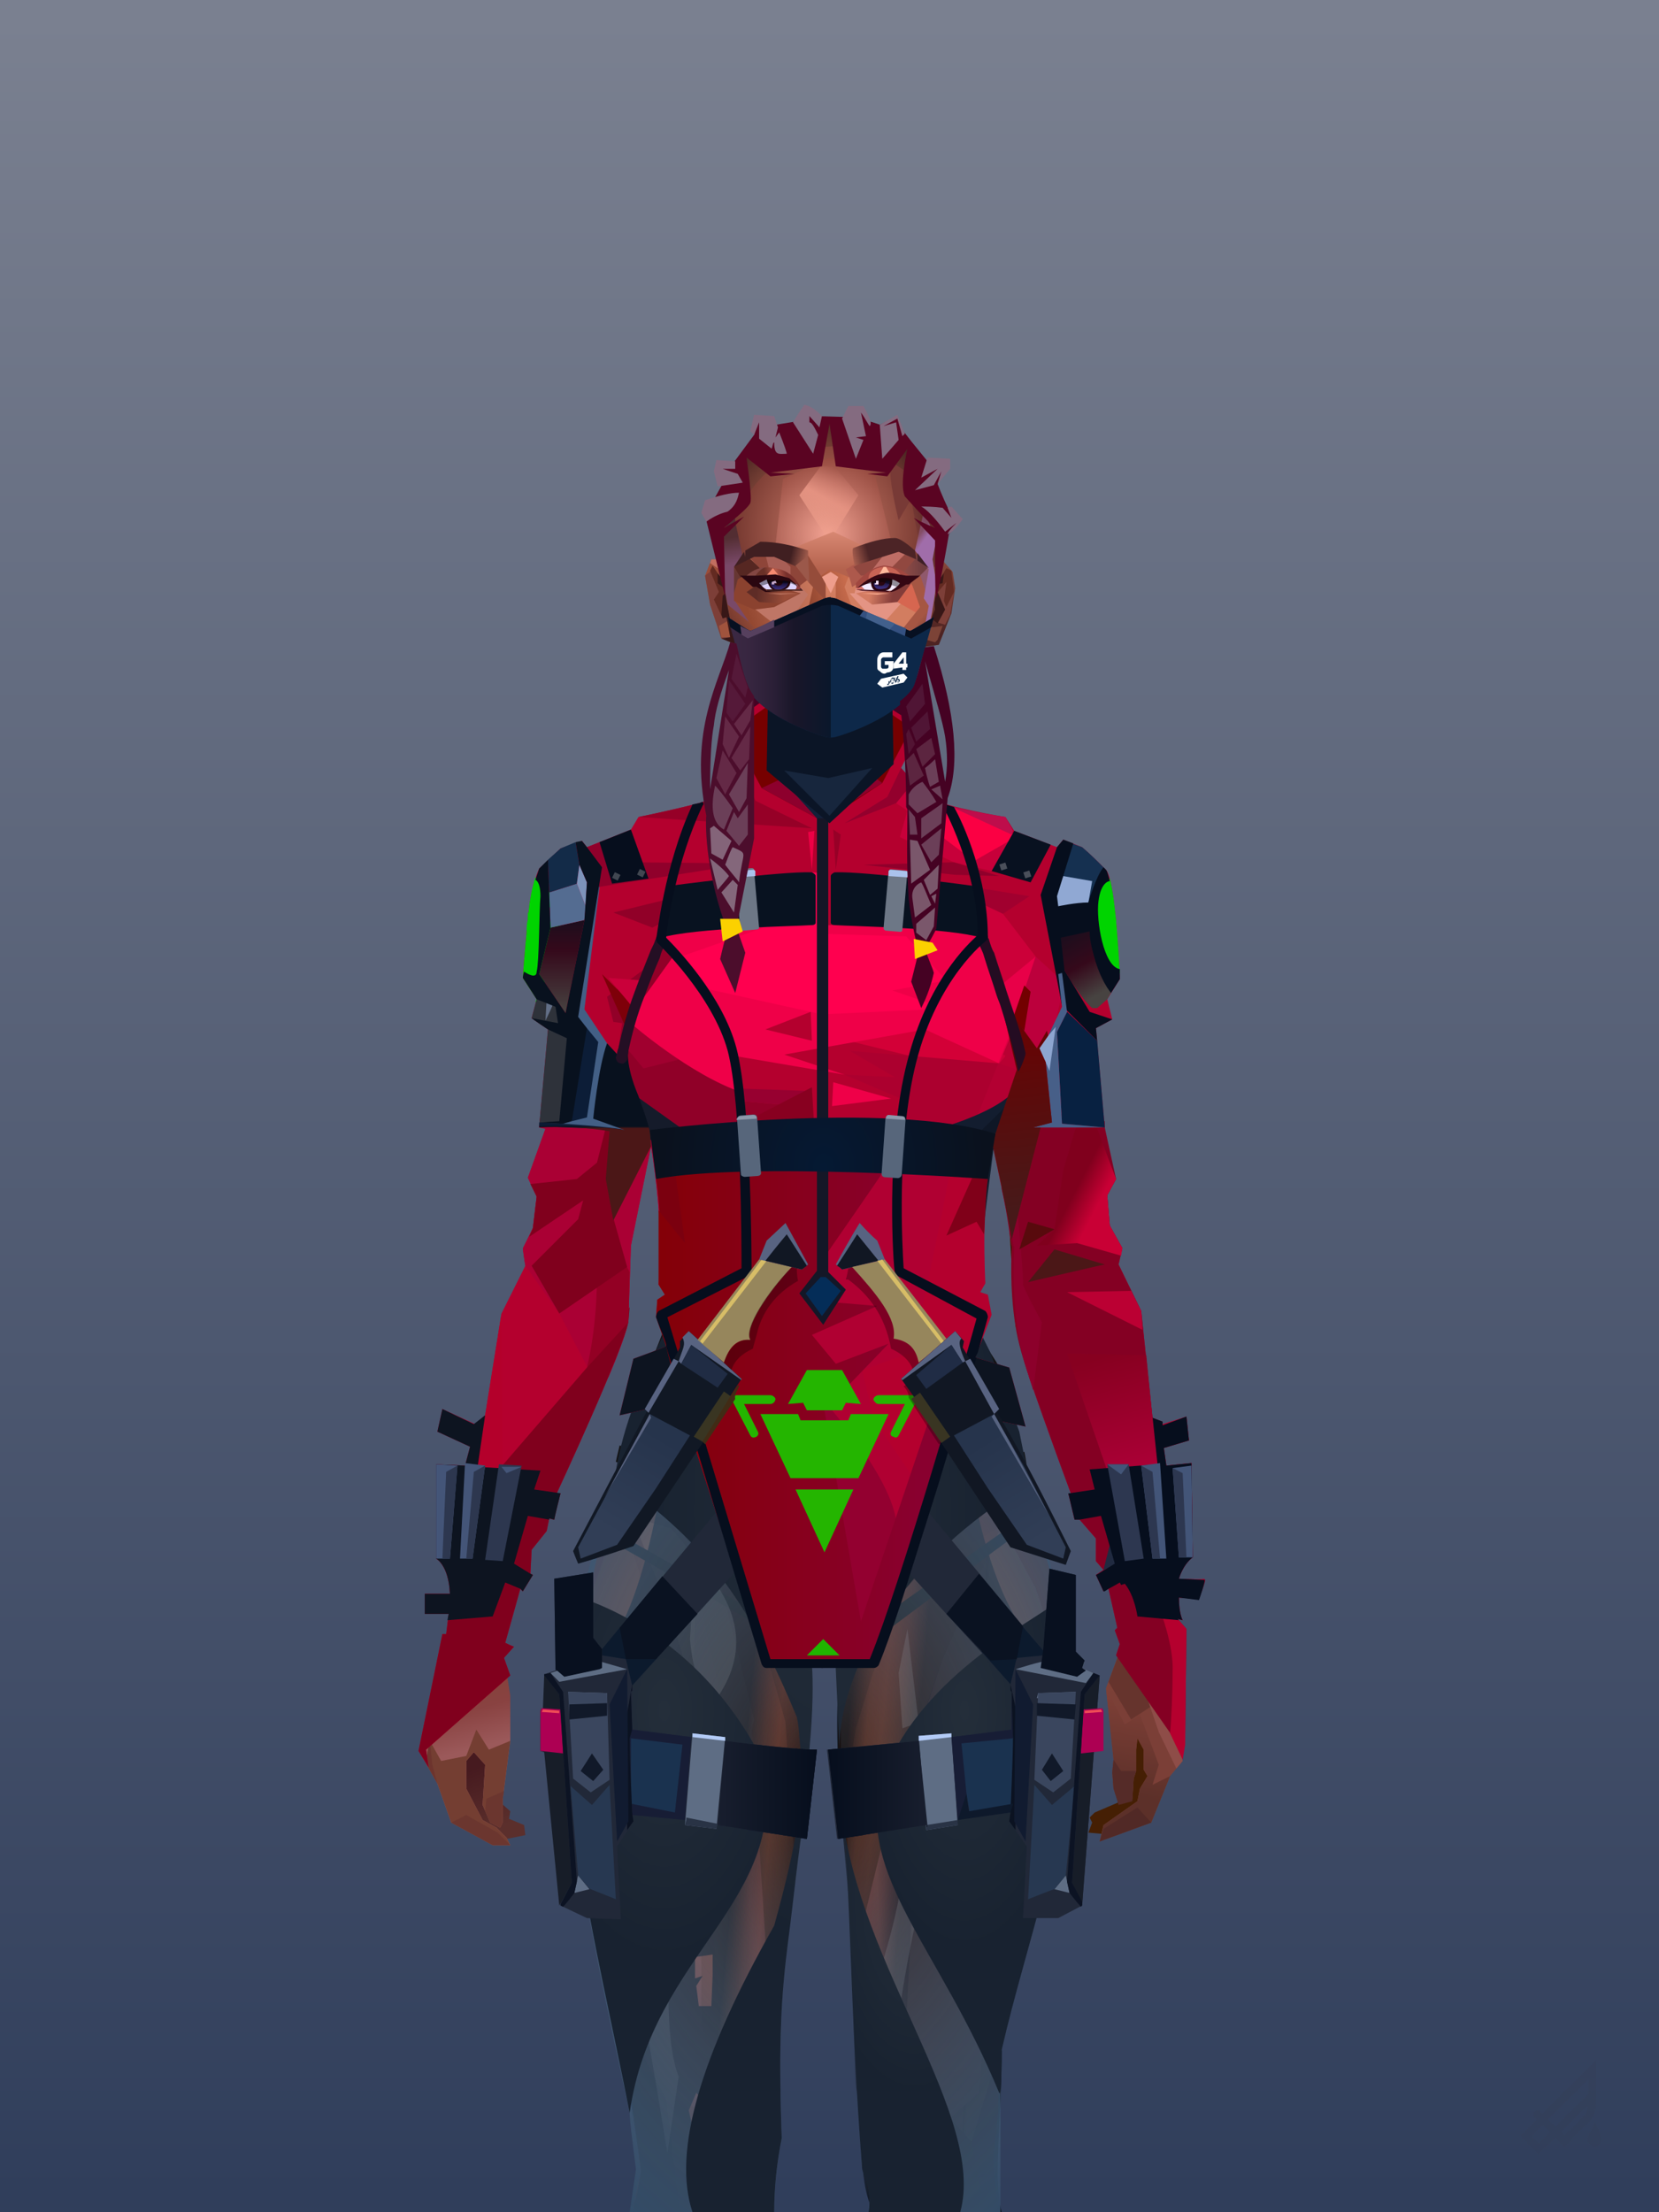 <?xml version="1.0" encoding="UTF-8"?><svg width="1320px" height="1760px" viewBox="0 0 1320 1760" version="1.1" xmlns="http://www.w3.org/2000/svg" xmlns:xlink="http://www.w3.org/1999/xlink"><rect x="0" y="0" width="1320" height="1760" fill="#333333" stroke="none"/><defs><linearGradient x1="50%" y1="0%" x2="50%" y2="100%" id="id-30268"><stop stop-color="#7A8090" offset="0%"></stop><stop stop-color="#303E5B" offset="100%"></stop></linearGradient></defs><g id="id-30269"><rect fill="url(#id-30268)" width="1320" height="1760" x="0" y="0" id="id-30270"></rect></g><defs></defs><polygon points="608 632 588 514 722 514 711 645" fill="#450223" id="id-73847"></polygon><defs><linearGradient x1="100%" y1="46%" x2="12%" y2="47%" id="id-74155"><stop stop-color="#723722" offset="0%"></stop><stop stop-color="#96513B" offset="21%"></stop><stop stop-color="#9A6555" offset="46%"></stop><stop stop-color="#9F5E49" offset="80%"></stop><stop stop-color="#93523A" offset="100%"></stop></linearGradient><linearGradient x1="53%" y1="81%" x2="50%" y2="21%" id="id-74156"><stop stop-color="#7B3F37" offset="0%"></stop><stop stop-color="#7D4538" offset="24%"></stop><stop stop-color="#834B33" offset="100%"></stop></linearGradient><linearGradient x1="52%" y1="-4%" x2="46%" y2="70%" id="id-74157"><stop stop-color="#834239" offset="0%"></stop><stop stop-color="#5C3029" offset="100%"></stop></linearGradient><linearGradient x1="46%" y1="43%" x2="15%" y2="43%" id="id-74158"><stop stop-color="#924833" offset="0%"></stop><stop stop-color="#683011" offset="100%"></stop></linearGradient><linearGradient x1="54%" y1="37%" x2="12%" y2="72%" id="id-74159"><stop stop-color="#1E0404" offset="0%"></stop><stop stop-color="#34100E" offset="100%"></stop></linearGradient><linearGradient x1="40%" y1="14%" x2="61%" y2="85%" id="id-74160"><stop stop-color="#461A1F" offset="0%"></stop><stop stop-color="#5B2F2C" offset="100%"></stop></linearGradient><linearGradient x1="27%" y1="47%" x2="91%" y2="49%" id="id-74161"><stop stop-color="#784730" offset="0%"></stop><stop stop-color="#BE8BC7" offset="100%"></stop></linearGradient><linearGradient x1="47%" y1="60%" x2="49%" y2="79%" id="id-74162"><stop stop-color="#7F4235" offset="0%"></stop><stop stop-color="#894241" offset="60%"></stop><stop stop-color="#9B595A" offset="100%"></stop></linearGradient><linearGradient x1="29%" y1="56%" x2="69%" y2="53%" id="id-74163"><stop stop-color="#804733" offset="0%"></stop><stop stop-color="#743A2C" offset="8%"></stop><stop stop-color="#7C3D34" offset="18%"></stop><stop stop-color="#5D2920" offset="38%"></stop><stop stop-color="#5B2725" offset="65%"></stop><stop stop-color="#7E4037" offset="81%"></stop><stop stop-color="#4C1B1F" offset="100%"></stop></linearGradient><linearGradient x1="47%" y1="45%" x2="54%" y2="46%" id="id-74164"><stop stop-color="#7A3932" offset="0%"></stop><stop stop-color="#763B2F" offset="62%"></stop><stop stop-color="#5F2C1F" offset="77%"></stop><stop stop-color="#794634" offset="100%"></stop></linearGradient><linearGradient x1="51%" y1="7%" x2="50%" y2="100%" id="id-74165"><stop stop-color="#763D2D" offset="0%"></stop><stop stop-color="#914E49" offset="75%"></stop><stop stop-color="#7B3C3B" offset="100%"></stop></linearGradient><linearGradient x1="51%" y1="11%" x2="49%" y2="93%" id="id-74166"><stop stop-color="#87523F" offset="0%"></stop><stop stop-color="#80482F" offset="73%"></stop><stop stop-color="#865037" offset="100%"></stop></linearGradient><linearGradient x1="51%" y1="-5%" x2="48%" y2="96%" id="id-74167"><stop stop-color="#7D452E" offset="0%"></stop><stop stop-color="#6C3821" offset="100%"></stop></linearGradient><linearGradient x1="50%" y1="19%" x2="50%" y2="69%" id="id-74168"><stop stop-color="#50260A" offset="0%"></stop><stop stop-color="#291000" offset="45%"></stop><stop stop-color="#4C2106" offset="100%"></stop></linearGradient><linearGradient x1="46%" y1="74%" x2="39%" y2="35%" id="id-74169"><stop stop-color="#492117" offset="0%"></stop><stop stop-color="#64311E" offset="51%"></stop><stop stop-color="#713121" offset="100%"></stop></linearGradient><linearGradient x1="46%" y1="16%" x2="49%" y2="82%" id="id-74170"><stop stop-color="#512416" offset="0%" stop-opacity="0.186"></stop><stop stop-color="#482015" offset="100%"></stop></linearGradient><linearGradient x1="41%" y1="19%" x2="50%" y2="100%" id="id-74171"><stop stop-color="#5B2725" offset="0%"></stop><stop stop-color="#50260A" offset="100%"></stop></linearGradient><linearGradient x1="50%" y1="31%" x2="45%" y2="50%" id="id-74172"><stop stop-color="#68361D" offset="0%"></stop><stop stop-color="#894C43" offset="100%"></stop></linearGradient><linearGradient x1="51%" y1="22%" x2="50%" y2="100%" id="id-74173"><stop stop-color="#5D2126" offset="0%"></stop><stop stop-color="#4F1C21" offset="100%"></stop></linearGradient><linearGradient x1="49%" y1="0%" x2="50%" y2="100%" id="id-74174"><stop stop-color="#7A3F2E" offset="0%"></stop><stop stop-color="#793F35" offset="100%"></stop></linearGradient><linearGradient x1="44%" y1="15%" x2="50%" y2="100%" id="id-74175"><stop stop-color="#5B2C1F" offset="0%"></stop><stop stop-color="#50281D" offset="100%"></stop></linearGradient><linearGradient x1="52%" y1="21%" x2="49%" y2="83%" id="id-74176"><stop stop-color="#7F4534" offset="0%"></stop><stop stop-color="#975549" offset="48%"></stop><stop stop-color="#83453F" offset="100%"></stop></linearGradient><linearGradient x1="85%" y1="60%" x2="15%" y2="60%" id="id-74177"><stop stop-color="#864A32" offset="0%"></stop><stop stop-color="#5D2A11" offset="100%"></stop></linearGradient><linearGradient x1="48%" y1="-20%" x2="59%" y2="91%" id="id-74178"><stop stop-color="#96533C" offset="0%"></stop><stop stop-color="#5D2C12" offset="60%"></stop><stop stop-color="#643418" offset="72%"></stop><stop stop-color="#743E24" offset="100%"></stop></linearGradient><linearGradient x1="55%" y1="48%" x2="46%" y2="33%" id="id-74179"><stop stop-color="#743F2A" offset="0%"></stop><stop stop-color="#7E462E" offset="86%"></stop><stop stop-color="#764228" offset="100%"></stop></linearGradient><linearGradient x1="50%" y1="19%" x2="50%" y2="78%" id="id-74180"><stop stop-color="#401900" offset="0%"></stop><stop stop-color="#522003" offset="50%"></stop><stop stop-color="#371900" offset="100%"></stop></linearGradient><linearGradient x1="50%" y1="10%" x2="50%" y2="43%" id="id-74181"><stop stop-color="#85462C" offset="0%"></stop><stop stop-color="#602C13" offset="15%"></stop><stop stop-color="#652D15" offset="68%"></stop><stop stop-color="#592A10" offset="100%"></stop></linearGradient><linearGradient x1="89%" y1="50%" x2="9%" y2="52%" id="id-74182"><stop stop-color="#401D02" offset="0%"></stop><stop stop-color="#995734" offset="53%" stop-opacity="0.199"></stop><stop stop-color="#5A2A10" offset="75%"></stop><stop stop-color="#411900" offset="100%"></stop></linearGradient><linearGradient x1="44%" y1="70%" x2="86%" y2="30%" id="id-74183"><stop stop-color="#9A5741" offset="0%"></stop><stop stop-color="#9C6A5F" offset="100%"></stop></linearGradient><linearGradient x1="19%" y1="86%" x2="73%" y2="32%" id="id-74184"><stop stop-color="#703010" offset="0%"></stop><stop stop-color="#A66353" offset="40%"></stop><stop stop-color="#AE745F" offset="100%"></stop></linearGradient><linearGradient x1="35%" y1="94%" x2="47%" y2="12%" id="id-74185"><stop stop-color="#723C23" offset="0%"></stop><stop stop-color="#966556" offset="40%"></stop><stop stop-color="#AC715D" offset="46%"></stop><stop stop-color="#A36655" offset="100%"></stop></linearGradient><linearGradient x1="50%" y1="54%" x2="27%" y2="9%" id="id-74186"><stop stop-color="#DDAB90" offset="0%"></stop><stop stop-color="#DDAB90" offset="100%" stop-opacity="0.078"></stop></linearGradient><linearGradient x1="20%" y1="36%" x2="93%" y2="69%" id="id-74187"><stop stop-color="#A36150" offset="0%"></stop><stop stop-color="#9D604E" offset="70%"></stop><stop stop-color="#803A19" offset="100%"></stop></linearGradient><linearGradient x1="36%" y1="84%" x2="25%" y2="44%" id="id-74188"><stop stop-color="#663D38" offset="0%" stop-opacity="0.509"></stop><stop stop-color="#57260A" offset="35%" stop-opacity="0.675"></stop><stop stop-color="#763217" offset="100%" stop-opacity="0"></stop></linearGradient><linearGradient x1="63%" y1="95%" x2="43%" y2="20%" id="id-74189"><stop stop-color="#7C3C2B" offset="0%"></stop><stop stop-color="#8A4B32" offset="46%"></stop><stop stop-color="#88452F" offset="100%"></stop></linearGradient><linearGradient x1="40%" y1="0%" x2="50%" y2="86%" id="id-74190"><stop stop-color="#804025" offset="0%"></stop><stop stop-color="#955542" offset="100%"></stop></linearGradient><linearGradient x1="50%" y1="0%" x2="50%" y2="92%" id="id-74191"><stop stop-color="#B56F5E" offset="0%"></stop><stop stop-color="#8B4E35" offset="100%"></stop></linearGradient><linearGradient x1="33%" y1="79%" x2="21%" y2="44%" id="id-74192"><stop stop-color="#936354" offset="0%"></stop><stop stop-color="#633117" offset="28%"></stop><stop stop-color="#763C17" offset="100%" stop-opacity="0"></stop></linearGradient><linearGradient x1="4%" y1="47%" x2="92%" y2="45%" id="id-74193"><stop stop-color="#391108" offset="0%"></stop><stop stop-color="#501A0F" offset="17%" stop-opacity="0.753"></stop><stop stop-color="#6B3127" offset="48%" stop-opacity="0.386"></stop><stop stop-color="#4A1C15" offset="78%" stop-opacity="0.762"></stop><stop stop-color="#411610" offset="100%"></stop></linearGradient><linearGradient x1="60%" y1="45%" x2="67%" y2="53%" id="id-74194"><stop stop-color="#A3716E" offset="0%"></stop><stop stop-color="#CB93A9" offset="100%"></stop></linearGradient><linearGradient x1="48%" y1="15%" x2="54%" y2="81%" id="id-74195"><stop stop-color="#8C4A35" offset="0%"></stop><stop stop-color="#965850" offset="100%"></stop></linearGradient><linearGradient x1="47%" y1="44%" x2="50%" y2="61%" id="id-74196"><stop stop-color="#3E0D06" offset="0%" stop-opacity="0.175"></stop><stop stop-color="#33100B" offset="100%"></stop></linearGradient><linearGradient x1="26%" y1="-7%" x2="50%" y2="96%" id="id-74197"><stop stop-color="#37373F" offset="0%"></stop><stop stop-color="#19191D" offset="100%"></stop></linearGradient><linearGradient x1="50%" y1="12%" x2="59%" y2="82%" id="id-74198"><stop stop-color="#252525" offset="0%"></stop><stop stop-color="#101010" offset="100%"></stop></linearGradient><linearGradient x1="25%" y1="-16%" x2="50%" y2="98%" id="id-74199"><stop stop-color="#37373F" offset="0%"></stop><stop stop-color="#19191D" offset="100%"></stop></linearGradient><linearGradient x1="75%" y1="39%" x2="50%" y2="93%" id="id-74200"><stop stop-color="#252525" offset="0%"></stop><stop stop-color="#000000" offset="100%"></stop></linearGradient></defs><g transform=" translate(334,549)" id="id-74201"><polygon points="561 754 565 871 565 881 537 893 533 897 535 901 532 909 543 910 597 864" fill="#451F04" id="id-74202"></polygon><polygon points="537 282 539 246 535 195 529 158 522 137 484 118 440 111 212 111 188 113 157 123 121 139 111 186 108 221 109 290" fill="url(#id-74155)" id="id-74202"></polygon><polygon points="467 393 474 506 503 589 537 672 556 728 561 754 546 794 552 851 551 861 552 874 556 885 567 882 568 866 570 860 570 843 571 834 576 843 576 859 579 864 573 874 571 884 544 903 541 916 582 901 597 864 607 852 600 821 597 716 589 695 582 655 569 523 544 425" fill="url(#id-74156)" id="id-74202"></polygon><polygon points="546 794 552 851 551 861 552 874 556 885 567 882 568 866 570 860 570 843 571 834 576 843 576 859 579 864 573 874 571 884 544 903 541 916 582 901 597 864 583 871 588 855 573 815 561 823" fill="url(#id-74157)" id="id-74202"></polygon><polygon points="552 851 551 861 552 874 556 887 567 884 568 866 570 860 558 860" fill="#552B28" id="id-74202"></polygon><polygon points="544 906 541 916 582 901 571 889" fill="#512926" id="id-74202"></polygon><polygon points="561 754 548 789 566 819 586 806" fill="#66342D" id="id-74202"></polygon><polygon points="486 648 477 599 453 529 440 504 437 490 439 460 449 402 456 340 188 343 198 411 202 493 162 596 153 638 266 693 319 721 386 693" fill="url(#id-74158)" id="id-74202"></polygon><polygon points="486 648 477 599 453 529 440 504 437 490 439 460 449 402 456 340 296 353 376 634" fill="#804025" id="id-74202"></polygon><g transform=" translate(188,0)" id="id-74211"><polygon points="274 114 253 111 232 100 201 76 188 58 184 1 93 1 88 64 25 111 1 113 103 123 121 135 134 138 149 121 161 117 187 119 225 114" fill="#83442E" id="id-74202"></polygon><polygon points="201 76 188 58 185 12 175 57 155 111 185 73" fill="#A06E95" id="id-74202"></polygon><polygon points="149 1 93 1 88 64 108 126 121 135 133 138" fill="#6E361F" id="id-74202"></polygon><polygon points="116 102 120 113 118 115 136 135 150 119 164 71 125 108" fill="#5A2F17" id="id-74215"></polygon><polygon points="121 127 133 138 145 124" fill="#431903" id="id-74216"></polygon><polygon points="136 98 164 71 175 57 186 17 134 51" fill="#68291C" id="id-74217"></polygon><polygon points="97 96 116 80 164 60 178 48 186 17 184 1 93 1 88 64 45 96" fill="#5E2519" opacity="0.654" id="id-74202"></polygon><polygon points="186 17 184 1 93 1 88 64 45 96 66 96" fill="url(#id-74159)" opacity="0.467" id="id-74202"></polygon><polygon points="123 58 176 23 186 17 184 1 93 1 91 22 108 55" fill="#1E0404" opacity="0.434" id="id-74202"></polygon></g><polygon points="41 844 33 856 36 895 64 915 84 911 83 903 71 898 72 892 63 884 52 849" fill="url(#id-74160)" id="id-74202"></polygon><polygon points="315 152 285 173 320 188 357 166" fill="#AA6D58" id="id-74222"></polygon><polygon points="327 150 370 130 342 127" fill="#7D452B" id="id-74223"></polygon><polygon points="301 142 303 148 243 131 240 119 276 119" fill="#7B442B" id="id-74224"></polygon><polygon points="159 149 206 123 269 123 303 144 297 118 188 113 157 123 121 139" fill="url(#id-74161)" id="id-74202"></polygon><polygon points="157 123 121 139 153 167 196 134" fill="#BE8CA3" id="id-74202"></polygon><polygon points="89 584 77 541 62 551 45 658 34 712 25 741 25 762 10 817 0 845 14 870 25 901 58 919 72 919 69 913 61 905 50 899 37 874 37 852 43 845 52 855 50 887 56 901 64 905 66 901 66 882 72 836 72 800 69 781 64 773 66 735 85 684 121 599 162 510" fill="url(#id-74162)" id="id-74202"></polygon><polygon points="89 584 77 541 62 551 45 658 48 715 121 599 162 510" fill="#7A432A" id="id-74202"></polygon><polygon points="55 843 45 827 37 848 17 852 8 836 5 851 0 845 14 870 25 901 58 919 72 919 69 913 61 905 50 899 37 874 37 852 43 845 52 855 50 887 56 901 64 905 66 901 66 882 72 836" fill="#743E32" id="id-74202"></polygon><polygon points="53 882 52 892 56 901 64 905 66 901 66 882 67 876" fill="#6B362F" id="id-74202"></polygon><polygon points="25 901 58 919 72 919 62 909 37 895" fill="#6B362F" id="id-74202"></polygon><polygon points="160 467 145 488 108 578 45 777 48 797 64 773 66 735 85 684 121 599 162 510" fill="#643317" id="id-74202"></polygon><polygon points="169 1211 277 1211 282 1183 281 1150 284 1127 286 1114 285 1063 293 972 306 866 311 792 309 768 323 771 337 768 333 817 333 855 339 924 346 1008 348 1113 351 1130 353 1176 361 1211 461 1211 458 1191 456 1170 460 1133 461 1082 505 905 516 839 518 826 512 762 503 706 486 648 482 629 386 690 318 718 266 690 184 629 153 637 132 731 119 781 118 813 123 862 131 916 166 1094 176 1179" fill="url(#id-74163)" id="id-74202"></polygon><polygon points="463 664 416 771 400 819 392 1125 359 1178 398 1204 441 1153 461 1082 505 905 516 839 518 826 515 789 490 714" fill="url(#id-74164)" id="id-74202"></polygon><polygon points="422 1160 395 1199 365 1171 401 1149 384 1120 391 983 411 786 416 771 448 697 454 1013 445 1116 407 1149" fill="url(#id-74165)" id="id-74235"></polygon><polygon points="121 139 111 186 108 221 109 290 96 438 89 464 69 510 89 585 162 510 167 425 162 241" fill="url(#id-74166)" id="id-74202"></polygon><polygon points="101 466 103 488 106 510 160 447 179 359 164 232 187 184 186 179 132 181 161 234 161 321 149 376 151 384 123 461 114 466" fill="url(#id-74167)" id="id-74237"></polygon><polygon points="96 438 89 464 69 510 51 621 101 520 96 476" fill="#82566B" id="id-74202"></polygon><polygon points="96 451 128 365 134 316 121 139 111 186 108 221 109 290 96 438" fill="#643317" id="id-74202"></polygon><polygon points="184 241 177 248 162 225 138 289 161 321 170 375 161 420 151 411 162 510 167 425 188 343" fill="url(#id-74168)" id="id-74202"></polygon><polygon points="284 1127 286 1114 285 1063 293 972 306 866 311 792 309 768 323 771 337 768 333 817 333 855 339 924 346 1008 375 889 416 771 463 664 490 714 515 790 512 762 503 706 486 648 477 599 471 583 420 650 316 720 201 654 244 742 264 824 275 994" fill="url(#id-74169)" id="id-74202"></polygon><polygon points="298 930 306 866 311 792 309 768 323 771 337 768 333 817 333 855 336 894 347 826 360 784 378 733 388 687 321 739 254 687 267 736 291 821" fill="url(#id-74170)" id="id-74202"></polygon><polygon points="348 1093 348 1113 351 1130 353 1176 361 1211 461 1211 439 1155 422 1136 403 1148 429 1168 400 1202 370 1170 382 1125" fill="url(#id-74171)" id="id-74202"></polygon><polygon points="10 855 8 836 5 851 0 845 14 870" fill="#6D342E" id="id-74202"></polygon><polygon points="520 500 516 520 544 629 474 500 490 399" fill="url(#id-74172)" id="id-74245"></polygon><polygon points="461 1211 458 1191 456 1170 460 1133 461 1082 439 1155 450 1211" fill="url(#id-74173)" id="id-74202"></polygon><polygon points="220 1149 259 1115 240 1063 232 973 266 819 240 713 201 661 158 650 201 784 183 925 170 1083" fill="url(#id-74174)" id="id-74247"></polygon><polygon points="169 1211 277 1211 282 1183 281 1150 284 1127 286 1114 286 1098 226 1211 207 1211 196 1121 173 1078 150 1014 166 1094 176 1179" fill="url(#id-74175)" id="id-74202"></polygon><polygon points="173 1078 183 924 150 1014" fill="#6B352C" id="id-74202"></polygon><polygon points="169 1211 239 1211 230 1196 204 1175 173 1150 176 1179" fill="#521E24" opacity="0.574" id="id-74202"></polygon><polygon points="221 1130 240 1097 224 1063 224 983 240 804 217 698 190 668 212 771 212 910 190 998 181 1094" fill="url(#id-74176)" id="id-74247"></polygon><polygon points="217 795 221 692 200 667 169 658 200 737" fill="#9C5F46" id="id-74252"></polygon><polygon points="511 476 492 419 481 447 484 356 521 274 533 417" fill="url(#id-74177)" id="id-74253"></polygon><polygon points="569 523 544 425 542 346 537 282 539 246 535 195 529 158 522 137 494 161 419 158 471 211 516 290 525 411 511 477 518 507 535 462 562 543" fill="url(#id-74178)" id="id-74202"></polygon><polygon points="486 389 533 243 501 167 464 207 451 247 463 265" fill="url(#id-74179)" id="id-74255"></polygon><polygon points="473 490 474 506 503 589 537 672 556 728 561 754 567 712 543 623" fill="#582A0F" id="id-74202"></polygon><polygon points="460 328 466 378 474 506 490 425 486 392 469 274 479 230 461 260 454 251" fill="url(#id-74180)" id="id-74202"></polygon><polygon points="440 504 437 490 439 460 449 402 456 340 458 328 325 282 188 343 198 411 202 493 162 596 157 621 161 633 169 599 173 570 204 506 202 458 217 402 286 365 321 352 353 360 422 402 431 493 437 520" fill="url(#id-74181)" id="id-74202"></polygon><polygon points="451 385 456 340 458 328 364 340 330 308 268 343 188 343 194 379 262 368 312 343 335 340 381 368" fill="url(#id-74182)" id="id-74202"></polygon><polygon points="286 328 306 310 330 274 453 252 464 205 421 156 317 204 219 165 210 154 188 180" fill="url(#id-74183)" id="id-74260"></polygon><path d=" M 422,195 L 405,190 C 377,190 357,198 343,214 C 329,230 322,250 323,276 C 324,301 331,320 345,333 C 365,351 384,356 405,356 C 425,356 444,347 450,342 C 454,339 457,335 460,328 C 463,323 466,317 467,308 C 469,294 466,276 457,254 L 422,195 Z" fill="url(#id-74184)" id="id-74261"></path><path d=" M 422,195 L 417,175 C 386,188 366,196 358,201 C 355,203 351,206 348,208 C 348,209 381,253 448,342 C 454,338 459,332 463,324 C 469,310 469,301 469,293 C 469,287 465,275 459,257 L 422,195 Z" fill="url(#id-74185)" id="id-74261"></path><path d=" M 375,226 C 338,253 343,276 343,284 C 343,291 353,319 371,335 C 379,342 422,349 447,331 C 468,316 472,294 458,265 C 427,221 400,208 375,226 Z" fill="url(#id-74186)" opacity="0.282" id="id-74261"></path><path d=" M 272,205 C 260,199 243,200 221,209 C 187,227 169,258 168,303 C 167,319 184,342 190,346 C 197,351 212,356 239,353 C 257,351 272,344 284,333 C 303,312 312,288 309,260 C 305,217 291,214 272,205 Z" fill="url(#id-74187)" id="id-74264"></path><path d=" M 340,285 C 333,252 328,240 326,248 C 324,254 323,263 323,276 C 324,301 331,320 345,333 C 365,351 382,356 404,356 C 425,356 444,347 450,342 C 456,337 465,325 468,308 C 472,290 465,276 463,268 C 461,263 460,259 458,255 L 442,290 L 399,304 L 366,300 L 340,285 Z" fill="url(#id-74188)" id="id-74261"></path><path d=" M 153,637 L 149,654 L 132,731 L 130,739 C 133,730 135,723 137,718 C 140,709 147,691 149,680 C 151,671 155,655 161,633 L 172,570 L 162,596 L 153,637 Z" fill="#7D362E" id="id-74202"></path><path d=" M 259,203 C 254,199 240,185 217,163 L 210,153 L 186,180 C 192,211 192,231 186,239 C 175,256 168,277 168,303 C 168,324 190,352 239,344 C 252,342 274,217 259,203 Z" fill="#A36150" id="id-74264"></path><polygon points="175 565 203 550 234 558 241 520 203 455 203 507" fill="#5E2D13" id="id-74268"></polygon><polygon points="241 442 241 518 229 556 233 629 266 657 316 707 381 659 395 629 364 504 350 504 301 380" fill="url(#id-74189)" id="id-74269"></polygon><polygon points="432 626 427 589 407 518 414 505 450 568 470 618" fill="url(#id-74190)" id="id-74270"></polygon><polygon points="302 376 254 442 254 546 302 590 364 568 364 504 350 504 376 454 345 400" fill="url(#id-74191)" opacity="0.599" id="id-74269"></polygon><polygon points="317 480 342 436 319 413 300 447" fill="#874A31" id="id-74272"></polygon><polygon points="304 541 318 507 329 541 314 549" fill="#774029" id="id-74273"></polygon><polygon points="306 543 316 578 329 541" fill="#935F42" id="id-74274"></polygon><path d=" M 178,333 C 179,334 180,336 182,338 C 184,342 186,343 189,346 C 190,347 197,351 206,353 C 215,354 226,355 239,353 C 257,351 272,344 284,333 C 293,322 299,313 302,305 C 304,301 307,293 309,277 C 310,274 310,268 309,260 L 228,277 L 207,295 L 178,333 Z" fill="url(#id-74192)" id="id-74264"></path><polygon points="306 543 308 550 324 556 329 541" fill="#9E7261" id="id-74274"></polygon><polygon points="308 543 318 525 323 542 314 548" fill="#3C1E03" id="id-74277"></polygon><polygon points="152 641 162 596 176 561 185 617 214 602 246 628 323 690 404 628 423 605 454 605 470 577 477 599 482 629 388 689 337 768 323 771 309 768 259 688 175 639 142 688" fill="url(#id-74193)" opacity="0.442" id="id-74278"></polygon><polygon points="490 154 522 137 484 118 412 123" fill="url(#id-74194)" id="id-74202"></polygon><polygon points="573 785 588 829 602 858 607 852 600 821 597 716 576 763" fill="#8E4D48" id="id-74202"></polygon><polygon points="574 722 589 695 582 655 533 542" fill="url(#id-74195)" id="id-74202"></polygon><polygon points="172 640 241 690 309 768 323 771 338 768 395 706 469 661 404 650 313 706 217 629" fill="url(#id-74196)" opacity="0.571" id="id-74282"></polygon><g transform=" translate(188,270)" id="id-74283"><polygon points="207 13 207 10 217 2 220 2 239 21 258 39 260 42 250 51 246 52 226 33" fill="url(#id-74197)" id="id-74284"></polygon><polygon points="208 40 218 50 222 50 240 33 257 13 257 9 247 0 244 1 230 19 209 36" fill="url(#id-74198)" id="id-74285"></polygon><polygon points="1 13 1 10 10 2 15 2 32 21 50 39 52 42 42 52 38 52 19 33" fill="url(#id-74199)" id="id-74284"></polygon><polygon points="0 43 10 53 14 53 33 35 50 15 50 11 40 3 36 4 19 23 1 39" fill="url(#id-74200)" id="id-74285"></polygon></g></g><defs><linearGradient x1="50%" y1="0%" x2="50%" y2="85%" id="id-74953"><stop stop-color="#874639" offset="0%"></stop><stop stop-color="#4D2322" offset="100%"></stop></linearGradient><radialGradient cx="50%" cy="55%" r="91%" id="id-74954" fx="50%" fy="55%" gradientTransform=" translate(0.500,0.550) scale(1,0.697) rotate(-90) scale(1,0.712) translate(-0.500,-0.550)"><stop stop-color="#A3513A" offset="0%"></stop><stop stop-color="#C87359" offset="39%"></stop><stop stop-color="#291013" offset="100%"></stop></radialGradient><linearGradient x1="11%" y1="60%" x2="57%" y2="52%" id="id-74955"><stop stop-color="#944831" offset="0%"></stop><stop stop-color="#B46750" offset="48%"></stop><stop stop-color="#D27D60" offset="100%"></stop></linearGradient><linearGradient x1="46%" y1="46%" x2="22%" y2="61%" id="id-74956"><stop stop-color="#A0543D" offset="0%"></stop><stop stop-color="#642D27" offset="100%"></stop></linearGradient><linearGradient x1="48%" y1="50%" x2="57%" y2="65%" id="id-74957"><stop stop-color="#A55643" offset="0%"></stop><stop stop-color="#66342F" offset="100%"></stop></linearGradient><linearGradient x1="100%" y1="38%" x2="17%" y2="50%" id="id-74958"><stop stop-color="#CB7B65" offset="0%"></stop><stop stop-color="#AE6452" offset="100%"></stop></linearGradient><linearGradient x1="47%" y1="27%" x2="48%" y2="50%" id="id-74959"><stop stop-color="#532D32" offset="0%"></stop><stop stop-color="#794968" offset="100%"></stop></linearGradient><radialGradient cx="47%" cy="70%" r="97%" id="id-74960" fx="47%" fy="70%" gradientTransform=" translate(0.467,0.700) scale(0.592,1) rotate(-93) translate(-0.467,-0.700)"><stop stop-color="#D17F6C" offset="0%"></stop><stop stop-color="#622923" offset="100%"></stop></radialGradient><linearGradient x1="42%" y1="43%" x2="61%" y2="33%" id="id-74961"><stop stop-color="#783A36" offset="0%"></stop><stop stop-color="#632F2B" offset="100%"></stop></linearGradient><radialGradient cx="45%" cy="79%" r="81%" id="id-74962" fx="45%" fy="79%" gradientTransform=" translate(0.447,0.790) scale(0.833,1) rotate(-90) scale(1,1) translate(-0.447,-0.790)"><stop stop-color="#F2A292" offset="0%"></stop><stop stop-color="#93483D" offset="100%"></stop></radialGradient><linearGradient x1="58%" y1="0%" x2="20%" y2="89%" id="id-74963"><stop stop-color="#D48072" offset="0%" stop-opacity="0"></stop><stop stop-color="#E49281" offset="46%"></stop><stop stop-color="#F2A38F" offset="100%" stop-opacity="0.432"></stop></linearGradient><linearGradient x1="52%" y1="22%" x2="50%" y2="16%" id="id-74964"><stop stop-color="#A06DAA" offset="0%"></stop><stop stop-color="#A471B2" offset="100%" stop-opacity="0.398"></stop></linearGradient><radialGradient cx="45%" cy="76%" r="54%" id="id-74965" fx="45%" fy="76%" gradientTransform=" translate(0.455,0.761) scale(0.673,1) scale(1,0.612) translate(-0.455,-0.761)"><stop stop-color="#BC6D5A" offset="0%"></stop><stop stop-color="#974C3A" offset="100%"></stop></radialGradient><linearGradient x1="50%" y1="0%" x2="50%" y2="73%" id="id-74966"><stop stop-color="#D88873" offset="0%"></stop><stop stop-color="#B4624D" offset="100%"></stop></linearGradient><linearGradient x1="25%" y1="52%" x2="67%" y2="55%" id="id-74967"><stop stop-color="#D37B62" offset="0%"></stop><stop stop-color="#843C39" offset="100%"></stop></linearGradient><linearGradient x1="71%" y1="52%" x2="18%" y2="50%" id="id-74968"><stop stop-color="#994D39" offset="0%"></stop><stop stop-color="#5E2C26" offset="100%"></stop></linearGradient><linearGradient x1="94%" y1="63%" x2="50%" y2="63%" id="id-74969"><stop stop-color="#6F3D40" offset="0%"></stop><stop stop-color="#AD594C" offset="100%"></stop></linearGradient><linearGradient x1="50%" y1="0%" x2="50%" y2="84%" id="id-74970"><stop stop-color="#0B071E" offset="0%"></stop><stop stop-color="#3C2F7B" offset="100%"></stop></linearGradient><linearGradient x1="75%" y1="46%" x2="36%" y2="49%" id="id-74971"><stop stop-color="#772F2B" offset="0%"></stop><stop stop-color="#B35849" offset="46%"></stop><stop stop-color="#693027" offset="100%"></stop></linearGradient><linearGradient x1="50%" y1="0%" x2="50%" y2="84%" id="id-74972"><stop stop-color="#0B071E" offset="0%"></stop><stop stop-color="#3C2F7B" offset="100%"></stop></linearGradient><linearGradient x1="28%" y1="50%" x2="72%" y2="55%" id="id-74973"><stop stop-color="#4C1A19" offset="0%"></stop><stop stop-color="#692928" offset="100%"></stop></linearGradient><radialGradient cx="50%" cy="28%" r="98%" id="id-74974" fx="50%" fy="28%" gradientTransform=" translate(0.500,0.278) scale(0.259,1) rotate(90) scale(1,1) translate(-0.500,-0.278)"><stop stop-color="#DF6C71" offset="0%"></stop><stop stop-color="#9F504C" offset="100%"></stop></radialGradient><linearGradient x1="13%" y1="50%" x2="90%" y2="50%" id="id-74975"><stop stop-color="#682929" offset="0%"></stop><stop stop-color="#B85454" offset="54%"></stop><stop stop-color="#833A38" offset="100%"></stop></linearGradient><radialGradient cx="48%" cy="82%" r="121%" id="id-74976" fx="48%" fy="82%" gradientTransform=" translate(0.483,0.816) scale(0.316,1) rotate(-95) translate(-0.483,-0.816)"><stop stop-color="#BA354F" offset="0%"></stop><stop stop-color="#592020" offset="100%"></stop></radialGradient><linearGradient x1="32%" y1="49%" x2="112%" y2="53%" id="id-74977"><stop stop-color="#F6B8CB" offset="0%"></stop><stop stop-color="#78272F" offset="100%"></stop></linearGradient><linearGradient x1="50%" y1="0%" x2="50%" y2="100%" id="id-74978"><stop stop-color="#693C4E" offset="0%"></stop><stop stop-color="#7A5771" offset="100%"></stop></linearGradient><linearGradient x1="50%" y1="0%" x2="50%" y2="100%" id="id-74979"><stop stop-color="#693C4E" offset="0%"></stop><stop stop-color="#7A5771" offset="100%"></stop></linearGradient><linearGradient x1="-8%" y1="57%" x2="25%" y2="53%" id="id-74980"><stop stop-color="#C06E59" offset="0%"></stop><stop stop-color="#4C2426" offset="100%"></stop></linearGradient><linearGradient x1="106%" y1="53%" x2="76%" y2="50%" id="id-74981"><stop stop-color="#C06F5A" offset="0%"></stop><stop stop-color="#401F21" offset="100%"></stop></linearGradient><linearGradient x1="81%" y1="45%" x2="17%" y2="63%" id="id-74982"><stop stop-color="#C86C4D" offset="0%"></stop><stop stop-color="#90452F" offset="100%"></stop></linearGradient><linearGradient x1="50%" y1="14%" x2="50%" y2="87%" id="id-74983"><stop stop-color="#D37E62" offset="0%"></stop><stop stop-color="#BE6540" offset="100%"></stop></linearGradient><linearGradient x1="50%" y1="29%" x2="50%" y2="100%" id="id-74984"><stop stop-color="#A4543F" offset="0%"></stop><stop stop-color="#602B28" offset="100%"></stop></linearGradient></defs><g transform=" translate(561,332)" id="id-74985"><g transform=" translate(172,115)" id="id-74986"><polygon points="14 1 18 0 25 8 27 21 24 41 14 66 0 68" fill="url(#id-74953)" id="id-74987"></polygon><polygon points="12 48 19 50 23 42 26 24 20 12 12 22" fill="#7D3F38" id="id-74988"></polygon><polygon points="11 21 17 10 20 5 24 7 26 24 20 36 18 31 20 16 9 29" fill="#632A21" id="id-74989"></polygon><polygon points="10 28 11 38 8 45 13 49 19 38 13 24" fill="#381717" id="id-74990"></polygon><polygon points="12 18 17 17 18 9" fill="#381717" id="id-74991"></polygon><polygon points="17 51 9 52 7 51 4 62 11 64 13 62" fill="#7C4337" id="id-74992"></polygon></g><g transform=" translate(0,113)" id="id-74993"><polygon points="13 0 5 0 0 13 4 36 13 63 25 67" fill="#9B4D38" id="id-74994"></polygon><polygon points="5 9 0 13 4 36 13 63 25 67 13 24" fill="#7D3F38" id="id-74994"></polygon><polygon points="18 46 14 47 7 32 11 26 4 9 6 5 16 20 17 29" fill="#632A21" id="id-74996"></polygon><polygon points="13 62 20 62 18 49 11 53" fill="#A0533D" id="id-74997"></polygon><polygon points="25 68 13 63 20 62 17 46 14 47 13 44 14 29 17 26 14 22 10 19 10 11 17 20" fill="#381717" id="id-74998"></polygon><polygon points="13 9 4 3 5 0 12 0" fill="#C26E60" id="id-74999"></polygon></g><path d=" M 29,199 C 21,165 17,151 15,130 C 4,44 33,0 103,0 C 180,0 191,63 186,119 C 183,157 173,191 170,202 C 169,206 167,213 164,217 C 155,229 135,242 119,249 C 112,251 89,251 79,249 C 65,240 47,234 36,218 C 33,213 32,209 29,199 Z" fill="url(#id-74954)" id="id-75000"></path><polygon points="122 166 151 182 171 155 113 120 77 124 20 148 51 190 66 182 86 155" fill="url(#id-74955)" id="id-75001"></polygon><polygon points="115 140 139 167 156 148 121 130 119 140" fill="#E49484" id="id-75002"></polygon><polygon points="169 156 153 147 164 132 174 151" fill="#D66650" id="id-75003"></polygon><path d=" M 29,199 C 24,176 20,162 18,149 C 18,148 33,157 51,182 C 54,187 57,195 59,208 C 110,231 130,244 119,249 C 112,251 89,251 79,249 C 65,240 47,234 36,218 C 33,213 32,209 29,199 Z" fill="url(#id-74956)" id="id-75000"></path><path d=" M 119,249 C 112,251 89,251 79,249 C 77,247 74,245 70,242 L 80,234 L 131,223 C 125,240 121,248 119,249 Z" fill="#79382D" id="id-75000"></path><path d=" M 135,207 L 136,195 L 171,151 L 164,131 L 171,125 C 178,143 181,152 181,154 C 177,177 172,195 170,202 C 169,206 167,213 164,217 C 155,229 135,242 119,249 L 135,207 Z" fill="url(#id-74957)" id="id-75000"></path><polygon points="179 117 171 125 177 143" fill="#90596C" id="id-75000"></polygon><polygon points="89 188 91 178 110 176 113 191 99 195" fill="url(#id-74958)" id="id-75008"></polygon><polygon points="87 187 87 181 78 175 104 155 123 177 113 180 106 181 101 185 95 182 91 181 89 187" fill="#56281B" opacity="0.297" id="id-75009"></polygon><path d=" M 119,249 C 112,251 89,251 79,249 C 65,240 47,234 36,218 L 79,247 L 119,249 Z" fill="#814C5E" id="id-75000"></path><polygon points="23 119 31 133 45 121 34 111" fill="#562722" id="id-75011"></polygon><polygon points="23 119 23 141 31 133" fill="#663632" id="id-75011"></polygon><path d=" M 18,149 C 17,143 15,136 15,130 C 14,120 13,111 13,103 L 21,70 L 32,111 L 23,119 L 23,145 L 35,163 L 18,149 Z" fill="url(#id-74959)" id="id-75000"></path><path d=" M 30,111 L 24,83 C 36,49 59,30 92,24 C 126,19 155,33 180,67 L 186,98 L 183,119 L 99,103 L 30,111 Z" fill="url(#id-74960)" id="id-75014"></path><path d=" M 180,58 L 186,98 L 183,119 L 171,104 L 164,65 L 154,82 C 147,53 146,38 149,36 C 160,43 170,50 180,58 Z" fill="url(#id-74961)" id="id-75014"></path><polygon points="56 102 62 49 99 32 135 45 149 102 99 109" fill="url(#id-74962)" id="id-75016"></polygon><polygon points="92 39 75 62 99 99 122 62 103 39" fill="url(#id-74963)" id="id-75017"></polygon><path d=" M 149,226 L 167,206 L 178,150 L 174,144 L 178,121 L 167,106 L 174,75 L 184,97 L 181,113 L 184,132 C 180,165 172,193 170,202 C 169,206 167,213 164,217 L 149,226 Z" fill="url(#id-74964)" id="id-75000"></path><polygon points="135 207 121 244 84 244 79 234 86 230" fill="url(#id-74965)" id="id-75000"></polygon><polygon points="70 104 102 91 136 107 109 132 81 126" fill="url(#id-74966)" id="id-75020"></polygon><polygon points="39 152 62 170 82 141 75 134" fill="#BF7666" id="id-75021"></polygon><polygon points="76 140 55 151 39 153 25 147 23 146 23 140 26 129 29 127" fill="#8B422F" id="id-75022"></polygon><polygon points="120 140 133 149 153 147 164 132" fill="url(#id-74967)" id="id-75023"></polygon><polygon points="39 135 33 139 43 147 59 148 76 140" fill="url(#id-74968)" id="id-75024"></polygon><polygon points="117 135 127 129 169 128 177 120 169 111 146 101 112 121 115 128" fill="url(#id-74969)" id="id-75025"></polygon><polygon points="124 126 118 119 146 104 167 113 158 123" fill="#914840" id="id-75026"></polygon><polygon points="131 124 144 107 161 107 147 121" fill="#BE6D65" id="id-75027"></polygon><path d=" M 120,136 L 120,132 C 127,124 134,119 142,118 C 149,118 157,121 165,128 L 120,136 Z" fill="#A04740" id="id-75028"></path><path d=" M 130,129 C 130,123 134,120 142,119 C 149,119 154,121 157,128 L 130,129 Z" fill="#C76355" id="id-75028"></path><polygon points="138 126 142 119 144 119 148 126" fill="#FEB99C" id="id-75030"></polygon><polygon points="125 138 148 138 158 132 148 126 137 127 124 134" fill="#F4EAFF" id="id-75031"></polygon><polygon points="127 137 124 134 120 137" fill="#D8706A" id="id-75032"></polygon><path d=" M 132,131 C 132,134 133,136 134,137 C 137,139 142,139 146,137 C 148,136 149,133 149,128 C 145,127 142,127 140,127 C 138,128 135,129 132,131 Z" fill="#2A0610" id="id-75033"></path><path d=" M 134,132 C 134,134 135,135 136,136 C 138,137 140,137 144,136 C 146,135 147,133 147,130 C 146,130 145,130 145,130 C 143,129 144,134 140,134 C 135,134 138,130 137,130 C 136,131 135,131 134,132 Z" fill="url(#id-74970)" id="id-75033"></path><polygon points="74 135 82 129 69 114 44 105 34 110 52 129" fill="#8E4539" id="id-75035"></polygon><polygon points="51 121 48 109 62 113 68 119 68 125" fill="#A85E55" id="id-75036"></polygon><path d=" M 32,127 C 39,121 46,118 55,120 C 64,121 71,126 76,135 L 32,127 Z" fill="url(#id-74971)" id="id-75037"></path><path d=" M 32,127 C 37,122 42,120 48,119 C 44,121 41,124 39,128 L 32,127 Z" fill="#824642" id="id-75037"></path><polygon points="47 128 54 120 61 129" fill="#F68A70" id="id-75039"></polygon><polygon points="49 137 76 137 73 133 62 128 42 128 38 131" fill="#DED5FF" id="id-75040"></polygon><polygon points="72 133 73 135 72 137 77 137 75 135" fill="#8E3D3C" id="id-75041"></polygon><path d=" M 49,129 C 51,136 54,139 60,138 C 65,137 68,135 68,130 L 58,128 L 49,129 Z" fill="#24060D" id="id-75042"></path><path d=" M 51,131 C 53,136 56,138 60,137 C 64,136 66,134 66,131 L 62,130 C 62,132 61,134 58,134 C 56,134 55,132 55,130 L 51,131 Z" fill="url(#id-74972)" id="id-75042"></path><polygon points="50 139 65 138 78 138 77 137 65 137 49 137" fill="#3E1B19" id="id-75044"></polygon><polygon points="141 131 153 135 158 131 148 126 135 128 126 133" fill="#000000" opacity="0.400" id="id-75045"></polygon><polygon points="45 134 51 132 68 132 73 134 68 129 48 128 40 132" fill="#000000" opacity="0.400" id="id-75046"></polygon><polygon points="77 137 76 137 75 135 67 130 49 129 43 132 49 138 53 139 48 139 41 135 38 135 28 126 41 126 56 125 67 128" fill="#2A0710" id="id-75047"></polygon><path d=" M 121,136 C 129,132 135,130 139,128 C 143,127 149,128 155,132 C 154,134 151,136 147,139 C 150,139 154,137 160,133 L 162,133 L 171,126 C 166,126 162,126 160,126 C 153,125 147,123 143,124 C 136,125 128,129 121,136 Z" fill="#340713" id="id-75048"></path><polygon points="135 133 138 133 138 130 136 130 136 132 135 132" fill="#F8E2F8" id="id-75049"></polygon><polygon points="53 131 53 133 55 133 55 132 57 132 56 130" fill="#C7ABCD" id="id-75050"></polygon><g transform=" translate(59,186)" id="id-75051"><polygon points="6 20 0 22 19 31" fill="#A4645E" id="id-75052"></polygon><polygon points="10 24 27 44 57 44 71 25" fill="url(#id-74973)" id="id-75053"></polygon><polygon points="7 22 41 28 73 23 76 20 69 17 11 16 5 20" fill="#2A0710" id="id-75054"></polygon><path d=" M 7,22 C 19,32 30,38 41,38 C 52,38 63,33 73,23 L 56,22 C 49,22 43,22 39,22 C 35,22 30,21 22,21 L 7,22 Z" fill="url(#id-74974)" id="id-75054"></path><path d=" M 7,22 C 19,32 30,38 41,38 C 52,38 63,33 73,23 L 66,23 C 58,31 49,35 41,35 C 33,35 25,30 15,21 L 7,22 Z" fill="url(#id-74975)" opacity="0.651" id="id-75054"></path><path d=" M 7,22 C 8,23 9,24 10,25 C 10,22 20,22 39,22 C 59,22 69,24 71,25 C 71,25 72,24 73,23 L 56,22 C 49,22 43,22 39,22 C 35,22 30,21 22,21 L 7,22 Z" fill="#632928" id="id-75054"></path><path d=" M 15,21 L 23,20 C 30,19 37,18 41,19 C 46,19 51,20 58,21 L 75,21 C 68,12 60,6 53,2 C 50,2 46,3 41,5 C 36,3 32,1 29,0 C 22,5 15,11 8,18 L 15,21 Z" fill="url(#id-74976)" id="id-75058"></path><path d=" M 21,9 C 25,6 28,5 31,5 C 33,5 37,7 43,11 L 53,9 L 60,9 C 63,10 60,8 53,4 C 50,4 47,5 42,7 C 37,4 32,3 29,2 C 22,6 19,9 19,9 L 21,9 Z" fill="url(#id-74977)" opacity="0.485" id="id-75058"></path><path d=" M 20,24 L 33,30 C 30,28 31,27 34,27 C 37,27 44,28 54,28 L 59,30 L 58,26 L 61,23 L 56,26 L 30,26 L 20,24 Z" fill="#EE88AA" id="id-75060"></path><path d=" M 31,20 C 31,20 31,21 31,21 C 31,21 34,21 40,21 C 40,20 40,20 40,19 C 38,19 35,19 31,20 Z" fill="url(#id-74978)" id="id-75061"></path><path d=" M 42,20 C 42,20 42,21 42,21 C 46,22 49,22 51,21 L 51,20 C 46,19 43,19 42,20 Z" fill="url(#id-74979)" id="id-75062"></path></g><g transform=" translate(22,95)" id="id-75063"><path d=" M 97,23 L 132,12 L 146,18 L 145,11 C 137,4 132,1 129,1 C 120,1 109,4 96,9 C 95,9 95,14 97,23 Z" fill="url(#id-74980)" id="id-75064"></path><polygon points="156 25 147 19 147 13" fill="#3E1F26" id="id-75064"></polygon><path d=" M 1,24 L 17,16 L 33,16 L 60,28 L 60,11 C 48,7 35,4 22,4 L 10,11 L 10,16 L 9,12 L 1,24 Z" fill="url(#id-74981)" id="id-75066"></path></g><polygon points="99 121 114 127 111 135 121 162 126 169 74 169 81 157 87 130" fill="url(#id-74982)" id="id-75067"></polygon><polygon points="72 118 83 132 96 146 96 132 82 110" fill="#954C3A" id="id-75068"></polygon><polygon points="72 118 83 132 82 110" fill="#9B584A" id="id-75068"></polygon><polygon points="96 132 96 153 84 165 81 161 77 167 78 174 124 174 124 169 121 162 110 161 104 153 104 132" fill="url(#id-74983)" id="id-75070"></polygon><polygon points="78 163 74 169 76 177 87 181 81 176 92 177 95 181 100 182 106 181 106 178 120 175 113 180 118 181 124 179 126 176 126 168 121 160 123 169 123 174 112 169 98 174 89 169 84 173 78 171" fill="url(#id-74984)" id="id-75071"></polygon><polygon points="93 127 100 140 106 127 100 123" fill="#EE9D8C" id="id-75072"></polygon><polygon points="93 167 99 170 105 167 99 161" fill="#DB9A77" id="id-75073"></polygon><polygon points="80 170 84 173 89 170 84 166" fill="#D27F62" id="id-75074"></polygon><polygon points="113 169 119 171 120 166 116 164" fill="#D88365" id="id-75075"></polygon><polygon points="115 159 117 152 121 160" fill="#A35547" id="id-75076"></polygon><polygon points="93 178 81 176 81 173 89 173" fill="#2E1111" id="id-75077"></polygon><polygon points="106 178 112 173 118 173 120 175 117 177" fill="#2E1111" id="id-75078"></polygon><polygon points="124 137 145 138 147 139 125 138 120 137" fill="#3F0A19" id="id-75079"></polygon><polygon points="124 140 137 141 147 140" fill="#FEAF93" id="id-75080"></polygon><polygon points="49 140 60 141 74 140" fill="#BB735F" id="id-75081"></polygon></g><defs><linearGradient x1="33%" y1="59%" x2="66%" y2="64%" id="id-40035"><stop stop-color="#050E15" offset="0%" stop-opacity="0.810"></stop><stop stop-color="#040D13" offset="11%" stop-opacity="0.379"></stop><stop stop-color="#040D13" offset="19%" stop-opacity="0.151"></stop><stop stop-color="#040D13" offset="28%" stop-opacity="0.329"></stop><stop stop-color="#040B10" offset="41%" stop-opacity="0.741"></stop><stop stop-color="#03090E" offset="59%" stop-opacity="0.740"></stop><stop stop-color="#03080B" offset="70%" stop-opacity="0.221"></stop><stop stop-color="#03070B" offset="79%" stop-opacity="0.133"></stop><stop stop-color="#02070B" offset="89%" stop-opacity="0.332"></stop><stop stop-color="#020609" offset="100%" stop-opacity="0.712"></stop></linearGradient></defs><g transform=" translate(450,1060)" id="id-40036"><path d=" M 315,72 C 331,189 359,253 401,265 C 402,281 403,298 402,314 C 394,426 347,550 347,571 C 347,626 340,674 347,700 L 347,700 L 245,700 C 231,673 238,628 231,601 C 229,568 229,533 228,499 C 228,446 209,336 219,260 C 246,202 278,140 315,72 Z M 86,54 L 194,258 C 194,258 195,269 196,281 C 188,416 173,470 169,554 C 169,578 171,579 171,604 C 166,624 165,646 167,673 L 167,673 L 162,700 L 53,700 C 56,692 58,681 60,667 C 32,461 4,415 0,271 C 40,271 69,199 86,54 L 86,54 Z M 104,605 L 98,619 L 106,655 L 128,654 L 129,633 L 104,605 Z M 122,575 L 115,585 L 110,601 L 127,616 L 122,575 Z M 117,495 L 103,497 L 103,514 L 109,512 L 104,520 L 106,536 L 116,536 L 117,512 L 117,495 Z M 115,420 L 97,423 L 100,480 L 117,471 L 117,446 L 101,445 L 116,432 L 115,420 Z M 305,370 L 305,380 L 332,392 L 307,396 L 311,435 L 347,444 L 347,428 L 329,425 L 347,420 L 347,404 L 347,377 L 305,370 Z M 109,383 L 99,383 L 98,407 L 110,407 L 109,383 Z M 110,346 L 102,350 L 98,375 L 110,369 L 110,346 Z" fill="url(#id-40035)" id="id-40037"></path><path d=" M 77,1 C 77,1 95,31 130,90 L 130,90 L 280,90 C 280,90 297,62 332,6 C 332,6 332,6 332,6 L 332,6 C 332,7 336,13 343,24 C 343,24 344,26 345,30 L 345,30 L 294,118 C 294,118 318,111 365,95 C 365,95 366,99 367,107 C 367,107 367,107 367,107 L 367,107 C 365,108 361,109 355,111 L 354,112 C 341,116 318,124 286,134 C 286,134 268,169 232,240 C 232,240 279,207 373,141 C 373,141 374,144 375,149 C 375,149 323,187 220,264 C 215,265 213,266 204,267 C 199,266 196,265 193,264 C 189,260 187,256 185,251 L 185,251 L 27,161 C 27,161 28,159 29,153 C 29,153 79,181 178,238 C 178,238 159,202 122,129 C 122,129 94,121 40,103 L 40,103 L 40,103 C 40,103 41,98 43,90 C 43,90 67,98 114,114 L 114,114 L 66,28 C 66,28 70,19 77,1 Z M 276,100 C 276,100 276,100 276,100 L 276,100 C 273,100 226,100 136,100 C 136,100 140,109 149,126 C 183,141 222,139 260,129 C 260,129 265,119 276,100 Z" fill="#131415" id="id-40037"></path><g transform=" translate(42,179)" fill="#BFBFBF" fill-opacity="0.193" id="id-40039"><path d=" M 239,132 C 231,134 226,136 226,136 C 224,107 223,92 223,92 L 230,57 C 236,107 239,132 239,132 Z" id="id-40040"></path><path d=" M 232,190 C 242,191 254,193 254,193 C 254,202 254,211 254,218 C 205,401 221,458 221,458 C 210,418 205,379 205,342 C 209,321 230,273 232,190 Z" id="id-40041"></path><path d=" M 44,266 C 29,264 16,262 1,259 C 23,372 39,474 39,474 L 48,413 C 39,391 37,341 44,266 Z" id="id-40042"></path><path d=" M 30,120 C 20,120 3,107 3,107 C 5,84 6,72 6,72 L 16,55 C 18,85 23,107 30,120 Z" id="id-40043"></path><path d=" M 74,118 C 59,100 57,65 57,65 L 61,1 C 100,41 104,80 74,118 Z" id="id-40044"></path></g></g><defs><radialGradient cx="50%" cy="44%" r="101%" id="id-50814" fx="50%" fy="44%" gradientTransform=" translate(0.500,0.436) scale(1,0.688) rotate(90) scale(1,0.601) translate(-0.500,-0.436)"><stop stop-color="#7288A0" offset="0%" stop-opacity="0"></stop><stop stop-color="#324B66" offset="100%"></stop></radialGradient><radialGradient cx="50%" cy="22%" r="104%" id="id-50815" fx="50%" fy="22%" gradientTransform=" translate(0.500,0.220) scale(1,0.464) rotate(90) scale(1,0.418) translate(-0.500,-0.220)"><stop stop-color="#242E3A" offset="0%"></stop><stop stop-color="#182230" offset="100%"></stop></radialGradient><radialGradient cx="50%" cy="32%" r="146%" id="id-50816" fx="50%" fy="32%" gradientTransform=" translate(0.500,0.318) scale(1,0.455) rotate(90) scale(1,0.471) translate(-0.500,-0.318)"><stop stop-color="#152C47" offset="0%"></stop><stop stop-color="#0F1620" offset="100%"></stop></radialGradient><radialGradient cx="50%" cy="48%" r="132%" id="id-50817" fx="50%" fy="48%" gradientTransform=" translate(0.500,0.484) scale(1,0.447) rotate(90) scale(1,0.618) translate(-0.500,-0.484)"><stop stop-color="#193EC3" offset="0%"></stop><stop stop-color="#18304C" offset="100%"></stop></radialGradient><radialGradient cx="50%" cy="22%" r="158%" id="id-50818" fx="50%" fy="22%" gradientTransform=" translate(0.500,0.220) scale(1,0.306) rotate(90) scale(1,0.418) translate(-0.500,-0.220)"><stop stop-color="#242E3A" offset="0%"></stop><stop stop-color="#182230" offset="100%"></stop></radialGradient><radialGradient cx="50%" cy="22%" r="124%" id="id-50819" fx="50%" fy="22%" gradientTransform=" translate(0.500,0.220) scale(1,0.390) rotate(90) scale(1,0.418) translate(-0.500,-0.220)"><stop stop-color="#242E3A" offset="0%"></stop><stop stop-color="#182230" offset="100%"></stop></radialGradient><radialGradient cx="50%" cy="22%" r="122%" id="id-50820" fx="50%" fy="22%" gradientTransform=" translate(0.500,0.220) scale(1,0.396) rotate(90) scale(1,0.418) translate(-0.500,-0.220)"><stop stop-color="#242E3A" offset="0%"></stop><stop stop-color="#182230" offset="100%"></stop></radialGradient></defs><g transform=" translate(450,632)" id="id-50821"><path d=" M 39,545 C 30,575 21,607 12,639 C -20,731 21,910 51,1049 C 51,1055 53,1070 56,1094 L 51,1128 L 166,1128 C 166,1109 168,1089 172,1069 C 171,1046 169,994 174,936 C 178,896 192,807 192,760 C 192,738 194,715 196,692 L 217,692 C 219,693 220,694 221,696 C 218,738 218,772 223,815 C 229,896 230,1010 236,1094 C 241,1103 243,1114 241,1128 L 346,1128 L 346,1031 C 345,1020 344,1012 345,1008 C 367,906 425,749 392,642 C 385,609 378,577 370,548 L 39,545 Z" fill="url(#id-50814)" id="id-50822"></path><path d=" M 370,548 C 268,607 214,699 218,768 C 218,763 217,738 215,696 C 215,694 215,693 217,692 C 207,695 204,695 196,692 C 197,706 197,728 194,760 C 193,774 192,789 191,804 C 184,850 182,875 177,913 C 172,952 169,992 172,1069 C 168,1089 166,1109 166,1128 C 131,1128 109,1128 101,1128 C 85,1080 107,1004 166,900 C 185,832 192,785 187,760 C 186,752 186,743 184,734 C 149,650 115,596 39,545 C 44,509 56,476 85,414 C 161,414 242,416 326,420 L 338,444 L 361,507 C 365,527 368,541 370,548 Z" fill="url(#id-50815)" id="id-50823"></path><path d=" M 128,3 C 125,3 116,12 116,12 C 118,42 117,68 114,89 C 111,99 65,154 57,169 C 46,202 42,236 74,265 C 82,337 88,386 83,412 C 103,518 120,537 191,684 C 199,688 212,690 223,685 C 270,636 306,541 327,411 C 327,376 338,307 344,252 C 357,229 363,227 361,181 C 307,98 291,86 302,9 C 298,6 294,2 294,2 L 209,28 C 178,17 152,9 128,3 Z" fill="url(#id-50816)" id="id-50824"></path><path d=" M 124,6 C 120,10 118,12 118,12 C 122,26 124,33 124,33 C 124,63 123,85 121,98 C 99,124 75,155 51,192 C 53,182 55,174 57,169 C 65,154 108,103 114,89 C 116,71 117,45 116,12 C 121,8 124,6 124,6 Z" stroke="#979797" id="id-50825"></path><path d=" M 149,262 C 126,275 101,277 74,268 C 74,266 74,265 74,265 L 56,237 C 92,258 123,266 149,262 Z" fill="#152D48" id="id-50826"></path><path d=" M 358,228 C 324,250 289,259 255,256 C 278,270 308,270 344,257 L 344,253 C 353,236 358,228 358,228 Z" fill="#152C43" id="id-50827"></path><path d=" M 280,335 C 296,365 304,380 304,380 L 256,490 L 262,380 C 274,350 280,335 280,335 Z" fill="#172C47" id="id-50828"></path><path d=" M 202,262 C 149,292 123,308 123,308 C 132,375 136,408 136,408 L 107,485 C 163,613 192,677 192,677 C 213,677 224,677 224,677 C 251,636 264,616 264,616 L 292,293 C 232,272 202,262 202,262 Z" fill="#172C44" id="id-50829"></path><path d=" M 114,9 L 114,89 L 56,168 C 53,184 51,192 51,192 L 147,187 L 147,595 L 191,684 C 212,685 223,685 223,685 C 250,646 264,626 264,626 C 261,427 261,279 263,181 C 313,192 331,192 357,175 C 315,112 288,84 302,9 C 300,4 298,2 294,2 L 209,28 L 126,0 L 114,9 Z" fill="url(#id-50817)" id="id-50830"></path><path d=" M 220,810 C 233,931 335,1052 314,1128 C 300,1128 275,1128 241,1128 C 243,1118 241,1107 236,1094 C 226,965 227,867 220,810 Z" fill="url(#id-50818)" id="id-50831"></path><path d=" M 51,1049 C 69,921 180,881 157,769 C 113,682 44,650 12,639 C -23,739 27,924 51,1049 Z" fill="url(#id-50819)" id="id-50832"></path><path d=" M 345,1033 C 297,917 232,861 251,786 C 278,705 368,660 392,642 C 399,677 403,710 402,742 C 399,830 367,912 347,999 C 347,1005 347,1037 345,1033 Z" fill="url(#id-50820)" id="id-50833"></path><path d=" M 202,262 L 147,294 L 147,595 C 174,650 188,677 188,677 C 215,677 228,677 228,677 C 252,643 264,626 264,626 L 261,282 C 221,269 202,262 202,262 Z" fill="#7990DB" fill-opacity="0.109" id="id-50829"></path><path d=" M 147,217 C 100,224 73,215 67,191 C 80,190 107,186 148,180 C 147,205 147,217 147,217 Z" fill="#182D48" id="id-50835"></path><path d=" M 264,181 C 263,188 263,196 263,206 L 321,206 C 308,187 289,179 264,181 Z" fill="#182D48" id="id-50836"></path><polygon points="293 530 298 538 286 572 281 567" fill="#142A6D" id="id-50837"></polygon><path d=" M 109,487 L 105,500 C 115,524 124,545 133,565 C 134,563 136,560 138,557 L 109,487 Z" fill="#142A6D" id="id-50838"></path></g><defs><linearGradient x1="0%" y1="50%" x2="100%" y2="50%" id="id-53381"><stop stop-color="#060E1D" offset="0%"></stop><stop stop-color="#0F1625" offset="52%"></stop><stop stop-color="#181E2E" offset="100%"></stop></linearGradient><linearGradient x1="0%" y1="50%" x2="100%" y2="50%" id="id-53382"><stop stop-color="#060E1D" offset="0%"></stop><stop stop-color="#0F1625" offset="52%"></stop><stop stop-color="#181E2E" offset="100%"></stop></linearGradient><linearGradient x1="0%" y1="50%" x2="100%" y2="50%" id="id-53383"><stop stop-color="#181E2E" offset="0%"></stop><stop stop-color="#0F1625" offset="48%"></stop><stop stop-color="#060E1D" offset="100%"></stop></linearGradient></defs><g transform=" translate(429,1018)" id="id-53384"><path d=" M 221,374 L 213,445 L 142,434 L 141,437 L 116,434 L 117,430 C 116,430 75,425 75,425 L 75,431 L 62,451 L 65,509 L 38,508 L 17,498 L 5,376 L 2,375 L 2,343 C 2,343 3,341 3,341 L 4,341 L 4,314 L 13,311 L 12,238 L 43,233 L 43,285 L 50,294 L 191,125 L 195,112 L 194,64 L 193,36 L 261,36 L 261,42 L 260,66 L 259,117 L 263,129 L 401,295 L 406,230 L 427,235 L 427,296 L 434,304 L 432,309 L 446,315 L 432,498 L 413,508 L 385,508 L 388,451 L 374,431 L 375,424 L 333,430 L 333,434 L 308,438 L 308,434 L 237,445 L 229,374 L 302,367 L 302,363 L 328,361 L 328,364 L 375,358 L 376,328 L 375,327 L 375,322 L 231,164 L 219,163 L 74,323 L 75,327 L 74,328 L 74,358 L 122,364 L 122,361 L 148,364 L 148,367 C 148,367 201,374 221,374 Z" fill="#212838" id="id-53385"></path><polygon points="122 361 116 434 141 437 148 364" fill="#5E6D84" id="id-53385"></polygon><path d=" M 441,313 L 432,309 L 434,304 C 421,304 402,304 402,304 C 401,303 379,310 379,310 L 435,321 C 435,321 438,317 441,313 Z" fill="#5E6D84" id="id-53385"></path><polygon points="397 329 427 328 425 335 421 333 396 333" fill="#5E6D84" id="id-53385"></polygon><polygon points="54 329 23 328 25 335 29 333 54 333" fill="#5E6D84" id="id-53385"></polygon><polygon points="419 474 422 488 410 485" fill="#5E6D84" id="id-53385"></polygon><polygon points="31 474 28 488 40 485" fill="#5E6D84" id="id-53385"></polygon><polygon points="302 363 308 438 333 434 328 361" fill="#5E6D84" id="id-53385"></polygon><polygon points="9 313 16 320 70 310 42 302" fill="#5E6D84" id="id-53385"></polygon><polygon points="74 426 72 365 73 333 74 358 121 364 116 430" fill="#171D35" id="id-53385"></polygon><polygon points="397 329 427 328 423 397 409 408 394 398" fill="#3A465E" id="id-53385"></polygon><polygon points="54 329 23 328 27 397 41 408 56 398" fill="#3A465E" id="id-53385"></polygon><path d=" M 343,426 L 384,417 L 382,362 L 341,366 C 341,366 332,367 332,367 C 332,368 343,426 343,426 Z" fill="#1A324F" id="id-53385"></path><polygon points="73 365 73 417 108 424 114 370" fill="#1A324F" id="id-53385"></polygon><path d=" M 352,296 L 375,322 L 380,301 L 401,299 L 401,295 L 383,274 C 376,279 356,293 352,296 Z" fill="#0C1A2D" id="id-53385"></path><polygon points="69 302 74 323 94 301 64 277 50 294 50 299" fill="#0C1A2D" id="id-53385"></polygon><polygon points="231 164 265 126 262 120 188 120 219 163 219 163 221 165 226 165 229 166 231 164" fill="#475772" id="id-53385"></polygon><polygon points="229 166 265 126 264 125 226 165" fill="#707D8E" id="id-53385"></polygon><polygon points="262 120 261 117 193 112 188 120" fill="#9CB3DC" id="id-53385"></polygon><polygon points="380 302 385 276 350 234 324 266 359 303" fill="#0A1221" id="id-53385"></polygon><polygon points="69 302 93 302 126 266 98 236 64 277" fill="#0A1221" id="id-53385"></polygon><path d=" M 379,438 L 380,345 L 375,322 L 375,327 L 376,328 L 376,358 L 377,365 C 377,379 375,424 375,424 L 374,431 L 379,438 Z" fill="#0B1221" id="id-53385"></path><path d=" M 70,438 L 70,345 L 74,322 L 74,327 L 73,328 L 74,358 L 72,365 C 72,379 74,424 74,424 L 75,431 L 70,438 Z" fill="#0B1221" id="id-53385"></path><polygon points="377 417 342 423 340 409 335 410 333 430 375 424" fill="#0E192B" id="id-53385"></polygon><polygon points="336 369 377 365 376 333 376 358 328 364 333 430 340 409" fill="#171D35" id="id-53385"></polygon><polygon points="379 310 393 338 387 447 378 431" fill="#111B30" id="id-53385"></polygon><polygon points="70 310 56 338 62 447 71 431" fill="#111B30" id="id-53385"></polygon><polygon points="396 347 426 350 427 338 396 337" fill="#111929" id="id-53385"></polygon><polygon points="408 377 417 391 407 399 400 390" fill="#111929" id="id-53385"></polygon><polygon points="54 347 24 350 24 338 54 337" fill="#111929" id="id-53385"></polygon><polygon points="42 377 33 391 43 399 51 390" fill="#111929" id="id-53385"></polygon><path d=" M 426,403 L 419,474 C 419,474 410,485 410,485 C 409,485 389,493 389,493 L 394,402 L 408,418 L 426,403 Z" fill="#273851" id="id-53385"></path><path d=" M 25,403 L 31,474 C 31,474 40,485 41,485 C 41,485 61,493 61,493 L 56,402 L 42,418 L 25,403 Z" fill="#273851" id="id-53385"></path><polygon points="424 480 432 498 446 315 434 330" fill="#171D28" id="id-53385"></polygon><path d=" M 26,480 L 16,498 L 4,376 L 1,375 L 1,343 C 1,343 2,341 2,341 L 3,341 L 4,315 L 16,330 L 26,480 Z" fill="#171D28" id="id-53385"></path><polygon points="448 341 433 342 431 377 449 375 449 343" fill="#AD0053" id="id-53385"></polygon><polygon points="2 341 17 342 19 377 1 375 1 343" fill="#AD0053" id="id-53385"></polygon><polygon points="434 343 434 345 448 344 447 342" fill="#EE4C56" id="id-53385"></polygon><polygon points="16 343 16 345 2 344 3 342" fill="#EE4C56" id="id-53385"></polygon><path d=" M 286,437 C 283,421 280,389 277,370 L 246,373 L 257,442 L 286,437 Z" fill="#161F33" id="id-53385"></path><path d=" M 207,374 C 197,373 185,372 174,370 C 172,387 168,421 166,438 L 195,442 L 207,374 Z" fill="#161F33" id="id-53385"></path><polygon points="258 442 251 372 230 374 238 445" fill="#060E1D" id="id-53385"></polygon><path d=" M 221,374 C 216,374 210,374 204,373 L 194,442 L 213,445 L 221,374 Z" fill="#060E1D" id="id-53385"></path><polygon points="328 364 328 364 328 361 302 363 302 367" fill="#B3CBF6" id="id-53385"></polygon><polygon points="148 366 148 364 122 361 122 364 148 367" fill="#B3CBF6" id="id-53385"></polygon><polygon points="308 434 308 434 308 438 333 434 333 430" fill="#293345" id="id-53385"></polygon><polygon points="141 437 142 433 117 428 117 429 117 430 117 430 116 434" fill="#293345" id="id-53385"></polygon><path d=" M 446,315 L 441,313 L 431,328 L 420,479 L 422,488 C 422,488 425,492 431,499 L 432,498 L 432,495 L 424,480 L 434,330 L 446,315 Z" fill="#0C1323" id="id-53385"></path><path d=" M 9,313 L 4,314 L 4,315 L 16,330 L 26,480 L 17,497 L 17,498 L 19,499 C 22,496 28,488 28,488 L 30,479 L 19,328 L 9,313 Z" fill="#0C1323" id="id-53385"></path><polygon points="435 311 432 309 434 303 427 296 427 235 406 230 401 295 399 309 428 316" fill="#08101F" id="id-53385"></polygon><path d=" M 48,310 L 50,309 L 50,299 L 50,294 L 50,294 L 43,285 L 43,233 L 12,238 L 13,310 L 13,310 C 13,310 20,316 20,316 C 20,316 48,310 48,310 Z" fill="#08101F" id="id-53385"></path><polygon points="302 367 302 367 302 367 230 374 238 445 308 434 308 436 309 435" fill="url(#id-53381)" id="id-53385"></polygon><polygon points="343 0 262 14 187 14 105 0 98 43 187 57 266 57 352 43" fill="url(#id-53382)" id="id-53385"></polygon><path d=" M 221,374 C 201,374 148,367 148,367 L 142,434 L 213,445 L 221,374 Z" fill="url(#id-53383)" id="id-53385"></path></g><defs><linearGradient x1="50%" y1="100%" x2="50%" y2="0%" id="id-54923"><stop stop-color="#474341" offset="0%"></stop><stop stop-color="#35091B" offset="68%"></stop><stop stop-color="#1C0E1D" offset="100%"></stop></linearGradient><linearGradient x1="50%" y1="0%" x2="69%" y2="90%" id="id-54924"><stop stop-color="#870020" offset="0%"></stop><stop stop-color="#A90035" offset="100%"></stop></linearGradient><linearGradient x1="39%" y1="57%" x2="61%" y2="74%" id="id-54925"><stop stop-color="#80001D" offset="0%"></stop><stop stop-color="#C90035" offset="100%"></stop></linearGradient><linearGradient x1="0%" y1="50%" x2="85%" y2="50%" id="id-54926"><stop stop-color="#840007" offset="0%"></stop><stop stop-color="#89002F" offset="100%"></stop></linearGradient><linearGradient x1="67%" y1="90%" x2="37%" y2="16%" id="id-54927"><stop stop-color="#474341" offset="0%"></stop><stop stop-color="#35091B" offset="50%"></stop><stop stop-color="#1C0E1D" offset="100%"></stop></linearGradient><linearGradient x1="54%" y1="47%" x2="54%" y2="48%" id="id-54928"><stop stop-color="#08111E" offset="0%"></stop><stop stop-color="#4B1717" offset="100%"></stop></linearGradient><linearGradient x1="50%" y1="0%" x2="52%" y2="87%" id="id-54929"><stop stop-color="#6C0000" offset="0%"></stop><stop stop-color="#471919" offset="100%"></stop></linearGradient><linearGradient x1="50%" y1="18%" x2="50%" y2="100%" id="id-54930"><stop stop-color="#760000" offset="0%"></stop><stop stop-color="#161626" offset="0%"></stop><stop stop-color="#141727" offset="100%"></stop></linearGradient><radialGradient cx="50%" cy="85%" r="263%" id="id-54931" fx="50%" fy="85%" gradientTransform=" translate(0.504,0.846) scale(0.178,1) translate(-0.504,-0.846)"><stop stop-color="#051933" offset="0%"></stop><stop stop-color="#0A111D" offset="100%"></stop></radialGradient><linearGradient x1="33%" y1="15%" x2="70%" y2="91%" id="id-54932"><stop stop-color="#26344C" offset="0%"></stop><stop stop-color="#313E56" offset="100%"></stop></linearGradient><linearGradient x1="65%" y1="11%" x2="32%" y2="83%" id="id-54933"><stop stop-color="#26344C" offset="0%"></stop><stop stop-color="#313E56" offset="100%"></stop></linearGradient></defs><g transform=" translate(333,559)" id="id-54934"><g id="id-54935"><path d=" M 362,763 L 431,565 C 431,565 484,576 483,576 C 483,576 470,529 470,529 L 443,521 L 456,487 L 453,471 L 447,469 L 451,462 C 451,462 447,390 457,353 C 457,353 473,428 473,433 C 474,439 470,490 485,534 C 500,578 519,629 519,629 L 517,629 L 522,650 L 526,650 L 539,665 L 539,683 L 545,690 L 539,694 L 545,707 L 549,705 L 556,736 L 554,738 L 558,749 L 555,758 L 611,737 L 604,729 L 608,730 C 608,730 605,725 605,712 L 621,713 C 621,713 627,697 625,697 C 624,698 605,697 605,697 C 605,697 608,686 616,680 L 615,605 L 595,607 L 593,593 L 613,587 L 611,568 L 592,574 L 591,572 L 584,569 L 575,484 L 557,447 L 560,434 L 550,416 L 548,392 L 555,379 L 540,339 L 546,338 L 539,259 L 552,252 L 548,236 L 558,220 C 558,220 555,142 547,133 C 541,127 535,121 528,115 L 513,109 L 508,115 L 474,102 L 467,91 C 467,91 418,83 408,76 C 397,69 384,52 384,52 L 400,20 L 376,5 L 373,7 L 363,42 C 346,59 333,67 325,68 C 316,68 304,60 288,44 L 279,7 L 272,0 L 243,20 L 257,53 C 257,53 245,74 223,80 C 200,86 175,91 175,91 L 169,101 L 134,115 L 130,110 L 113,116 L 96,132 C 96,132 89,146 87,173 C 84,201 83,219 83,219 L 94,236 C 94,236 90,251 90,251 C 91,252 103,260 103,260 L 96,338 L 101,339 L 87,378 L 94,393 L 91,418 L 83,435 L 85,448 L 66,486 L 53,567 L 45,574 L 19,562 L 15,580 L 41,592 L 37,607 L 14,606 L 14,681 C 14,681 24,686 25,709 L 5,709 L 5,725 L 24,725 L 22,741 L 19,741 L 0,834 L 8,847 L 6,833 L 73,774 L 68,760 C 68,760 76,751 76,751 C 75,751 69,748 69,748 L 81,705 L 83,707 L 91,694 L 89,693 L 90,674 L 102,659 L 104,649 C 104,649 108,650 108,650 C 107,650 113,629 113,629 L 110,629 C 110,629 164,513 167,492 L 169,432 L 185,353 C 185,353 191,388 192,420 C 192,451 191,463 191,463 L 196,471 L 190,475 L 189,488 C 189,488 198,512 197,512 C 196,513 171,522 171,522 L 160,567 L 208,556 L 276,765 L 362,763 Z" fill="#B4002E" id="id-54936"></path><path d=" M 127,292 C 116,289 107,287 101,286 L 96,338 L 101,339 L 87,378 L 94,393 L 91,418 L 83,434 C 84,443 85,448 85,448 L 112,486 L 134,528 L 151,537 C 160,516 166,499 167,492 L 169,432 L 185,353 C 185,353 191,388 192,420 C 192,424 192,429 192,432 C 195,419 197,408 198,404 C 200,384 210,348 195,320" fill="#AA0034" id="id-54936"></path><polygon points="132 244 150 271 167 341 111 337 146 131" fill="#435F85" id="id-54936"></polygon><path d=" M 626,698 L 626,698 C 626,698 626,697 625,698 C 624,698 605,697 605,697 C 605,697 608,686 616,680 L 615,605 L 595,607 L 593,593 L 613,587 L 611,568 L 592,575 L 592,572 L 584,569 L 575,484 L 557,447 L 560,434 L 550,416 L 548,392 L 555,379 L 546,338 L 546,333 C 518,328 487,323 485,323 L 465,377 L 464,387 C 469,408 471,430 472,433 C 472,437 470,465 475,496 C 477,509 481,522 485,534 C 500,578 519,629 519,629 L 517,629 L 522,650 L 526,650 L 539,665 L 539,683 L 545,690 L 539,694 L 545,707 L 549,705 L 556,736 L 554,738 L 558,749 L 555,758 L 608,834 L 610,822 L 611,737 L 604,729 L 608,730 C 608,730 605,725 605,712 L 621,713 C 621,713 626,700 626,698 Z" fill="#840023" id="id-54936"></path><polygon points="203 200 189 247 158 283 162 255 155 254 150 234 185 208 193 190" fill="#920028" id="id-54936"></polygon><path d=" M 146,216 C 146,216 173,243 173,243 L 166,261 L 146,216 Z" fill="#7E0009" id="id-54936"></path><polygon points="151 219 171 243 178 221" fill="#CA003A" id="id-54936"></polygon><polygon points="169 127 162 104 134 115 130 110 141 147 262 128" fill="#90002B" id="id-54936"></polygon><polygon points="134 259 120 273 122 333 134 330 143 270" fill="#0C1D37" id="id-54936"></polygon><path d=" M 116,179 C 115,178 98,171 87,167 C 87,169 87,171 87,173 C 84,201 83,219 83,219 L 94,236 L 93,238 L 94,238 C 94,238 118,181 116,179 Z" fill="#00D400" id="id-54936"></path><path d=" M 93,139 C 91,145 88,157 87,173 C 86,176 86,179 86,182 L 110,157 L 93,139 Z" fill="#00D400" id="id-54936"></path><polygon points="46 573 43 616 67 617 66 486 53 567" fill="#B4002B" id="id-54936"></polygon><path d=" M 108,650 C 108,650 108,650 108,650 C 108,650 108,650 108,650 Z" fill="#181E2E" id="id-54936"></path><path d=" M 168,481 L 134,529 L 14,668 L 14,681 C 14,681 24,686 25,709 L 5,709 L 5,725 L 24,725 L 22,741 L 19,741 L 0,834 L 8,847 L 6,833 L 73,774 L 68,760 C 68,760 76,751 76,751 C 75,751 69,748 69,748 L 81,705 L 83,707 L 91,694 L 89,693 L 90,674 L 102,659 L 104,649 C 104,649 107,650 108,650 C 108,649 113,629 113,629 L 110,629 C 110,629 164,513 167,492 L 168,481 Z" fill="#80001D" id="id-54936"></path><path d=" M 168,453 L 159,437 L 142,452 C 142,452 143,492 134,529 L 167,493 L 167,493 C 167,493 167,493 167,492 L 168,453 Z" fill="#930024" id="id-54936"></path><path d=" M 108,650 C 108,650 108,650 108,650 C 108,650 108,650 108,650 Z" fill="#0D1420" id="id-54936"></path><path d=" M 92,626 L 97,611 L 47,608 L 53,567 L 44,574 L 19,562 L 15,580 L 41,592 L 37,607 L 14,606 L 14,681 C 14,681 24,686 25,709 L 5,709 L 5,725 L 24,725 L 23,730 L 59,727 L 69,700 L 81,705 L 83,707 L 91,694 L 89,693 L 76,685 L 87,647 L 104,650 L 104,649 C 104,649 108,650 108,650 C 108,649 113,629 113,629 L 92,626 Z" fill="#0D1420" id="id-54936"></path><path d=" M 64,606 C 65,606 82,607 82,607 L 67,683 L 53,682 L 64,606 Z" fill="#2D374F" id="id-54936"></path><polygon points="31 607 31 607 14 606 14 681 25 681" fill="#445578" id="id-54936"></polygon><polyline points="31 607 22 612 19 681 25 681 31 607" fill="#2D374F" id="id-54936"></polyline><polygon points="66 608 70 613 82 608" fill="#445578" id="id-54936"></polygon><polygon points="53 607 53 607 37 605 33 681 43 681" fill="#445578" id="id-54936"></polygon><polyline points="53 607 44 612 38 681 43 681 53 607" fill="#2D374F" id="id-54936"></polyline><polygon points="90 448 112 486 166 449 155 410 166 342 149 338 142 366 126 379 89 383 94 393 91 418 88 425 131 396 127 411" fill="#80001D" id="id-54936"></polygon><path d=" M 122,303 C 122,303 121,291 120,267 C 114,249 111,240 111,240 C 110,240 99,235 91,231 L 94,236 C 94,236 90,251 90,251 C 91,252 103,260 103,260 L 96,337 L 115,335 L 122,303 Z" fill="#2E323A" id="id-54936"></path><path d=" M 101,253 L 102,235 C 102,235 107,239 107,239 C 108,239 101,253 101,253" fill="#626F87" id="id-54936"></path><polygon points="105 179 96 216 117 247 132 173" fill="url(#id-54923)" id="id-54936"></polygon><polyline points="126 144 133 162 132 173 105 179 104 151 126 144" fill="#546C91" id="id-54936"></polyline><polygon points="128 129 125 111 113 116 103 125 103 125 104 151 126 144" fill="#132B48" id="id-54936"></polygon><polygon points="126 144 133 162 134 143 128 129" fill="#7D93BA" id="id-54936"></polygon><path d=" M 184,298 C 184,297 229,288 229,288 L 170,251 C 170,251 161,280 162,281 C 163,282 184,298 184,298 Z" fill="#A0002F" id="id-54936"></path><polygon points="166 303 234 348 179 348" fill="#151B2A" id="id-54936"></polygon><polyline points="290 320 257 317 251 299 219 281 179 291 164 273 169 310 211 340 276 334 290 320" fill="#900028" id="id-54936"></polyline><polygon points="311 309 255 307 257 317 290 320" fill="#970030" id="id-54936"></polygon><polygon points="313 306 315 341 257 335" fill="#880020" id="id-54936"></polygon><polygon points="376 315 330 302 329 321" fill="#EF0048" id="id-54936"></polygon><path d=" M 450,423 C 451,409 451,393 453,379 L 441,377 L 420,424 L 444,413 L 450,423 Z" fill="#800019" id="id-54936"></path><polygon points="155 167 186 179 196 174 196 157" fill="#910028" id="id-54936"></polygon><path d=" M 346,270 C 346,270 415,287 416,287 C 417,287 460,289 460,289 C 460,289 466,283 467,281 C 468,280 387,245 387,245 C 387,245 346,270 346,270" fill="#D30037" id="id-54936"></path><path d=" M 448,187 L 386,157 L 329,177 L 194,180 L 197,195 L 204,200 L 176,239 L 170,256 C 170,256 216,296 257,310 L 251,281 L 339,296 L 291,280 L 403,260 L 462,287 L 475,256 L 448,187 Z M 276,260 L 312,246 L 313,269 L 276,260 Z" fill="#EF0048" id="id-54975" fill-rule="nonzero"></path><polyline points="465 224 491 202 465 168 443 156 465 224" fill="#CC0039" id="id-54936"></polyline><polyline points="325 518 393 649 352 742 308 524 325 518" fill="#930030" id="id-54936"></polyline><polyline points="476 292 462 287 343 277 379 298 339 296 386 316 380 338 462 347 476 292" fill="#AC002F" id="id-54936"></polyline><path d=" M 470,265 L 435,353 C 435,353 473,354 474,352 C 476,350 483,271 483,271 C 482,270 470,265 470,265" fill="#BE0038" fill-opacity="0.379" id="id-54936"></path><path d=" M 423,336 C 423,336 456,326 471,312 C 486,297 474,356 472,356 C 471,357 436,345 436,345 L 423,336 Z" fill="#131D2F" id="id-54936"></path><path d=" M 446,342 C 446,342 463,326 469,319 C 474,311 472,347 472,347 C 472,347 450,351 449,351 C 448,350 446,342 446,342 Z" fill="#0F1726" id="id-54936"></path><path d=" M 491,202 L 514,223 L 502,275 C 502,275 493,292 492,290 C 491,289 465,244 465,244 L 491,202" fill="#BC003C" id="id-54936"></path><polygon points="310 103 315 102 313 133" fill="#ED0045" id="id-54936"></polygon><polyline points="407 244 321 248 226 227 206 203 303 169 313 135 324 136 325 184 388 186 420 221 377 229 409 240 407 244" fill="#FF004F" id="id-54936"></polyline><path d=" M 496,493 C 496,493 479,462 481,462 C 482,462 476,399 476,399 L 471,421 C 473,427 473,432 474,433 C 474,439 470,490 485,534 C 486,538 488,543 489,547 L 496,493 Z" fill="#8C002B" id="id-54936"></path><path d=" M 598,820 L 608,841 L 610,829 L 611,737 L 604,729 L 608,730 C 608,730 606,727 605,719 C 600,720 595,721 590,722 C 590,722 601,750 600,771 C 600,787 599,810 598,820 Z" fill="#B5002E" id="id-54936"></path><polyline points="550 670 545 690 557 685 550 670" fill="#202A40" id="id-54936"></polyline><polygon points="589 612 587 570 584 569 579 519 516 518 550 617" fill="url(#id-54924)" id="id-54936"></polygon><polygon points="575 484 567 468 516 469 576 499" fill="#BB0033" id="id-54936"></polygon><polygon points="560 434 550 416 548 392 555 379 540 339 546 338 523 338 513 372 506 419 492 432 524 430 559 440" fill="url(#id-54925)" id="id-54936"></polygon><path d=" M 604,729 L 608,730 C 608,730 605,725 605,712 L 621,714 C 621,714 627,697 625,698 C 624,698 605,697 605,697 C 605,697 608,686 616,680 L 615,605 L 595,607 L 593,593 L 613,587 L 611,568 L 592,575 L 592,572 L 584,569 L 584,568 L 584,568 L 588,606 L 534,610 L 538,626 L 518,629 L 517,629 L 522,650 L 526,650 L 526,650 L 543,647 L 554,685 L 541,693 L 539,694 L 545,707 L 546,707 L 549,705 L 549,705 C 553,703 558,700 558,700 L 559,702 L 562,701 C 570,711 572,727 572,727 L 605,730 L 604,729 Z" fill="#060E1D" id="id-54936"></path><polygon points="548 606 565 606 577 681 562 683" fill="#2D3750" id="id-54936"></polygon><polyline points="548 606 559 614 565 606 548 606" fill="#435578" id="id-54936"></polyline><polygon points="600 609 615 607 616 680 605 680" fill="#435578" id="id-54936"></polygon><polyline points="600 609 608 613 611 680 605 680 600 609" fill="#2D3750" id="id-54936"></polyline><polygon points="575 607 590 605 595 681 584 681" fill="#435578" id="id-54936"></polygon><polyline points="575 607 584 612 590 681 584 681 575 607" fill="#2D3750" id="id-54936"></polyline><path d=" M 546,447 C 545,447 485,461 485,461 L 506,435 L 546,447 Z" fill="#4B1717" id="id-54936"></path><path d=" M 200,510 L 196,508 C 197,511 197,512 197,512 C 196,513 171,522 171,522 L 160,567 L 208,556 L 212,566 L 200,510 Z" fill="#0D1420" id="id-54936"></path><path d=" M 470,529 L 443,521 L 444,518 L 441,519 L 426,566 L 430,569 L 431,565 C 431,565 484,576 483,576 C 483,576 470,529 470,529 Z" fill="#0D1420" id="id-54936"></path><polygon points="448 160 465 168 486 154 443 147" fill="#A1002F" id="id-54936"></polygon><path d=" M 213,368 L 189,379 L 189,379 C 191,392 192,406 192,420 C 192,420 192,421 192,421 L 207,439 L 220,434 C 221,432 213,368 213,368 Z" fill="#7B000F" id="id-54936"></path><path d=" M 392,614 L 362,570 L 353,531 L 398,515 C 398,515 396,501 405,462 C 413,423 423,377 423,367 C 424,356 357,360 357,360 C 357,360 262,404 263,405 C 264,407 291,516 292,520 C 292,523 394,623 379,667 C 365,710 392,614 392,614 Z" fill="#B00032" id="id-54936"></path><path d=" M 365,480 L 313,503 L 332,526 L 374,510 L 323,563 L 352,731 L 413,550 L 435,554 L 432,565 L 362,765 L 276,765 L 208,556 L 197,512 L 189,489 L 190,475 L 196,471 L 191,463 L 191,404 L 212,430 L 204,372 C 204,372 382,354 382,355 C 382,356 323,441 323,441 L 329,477 L 365,480 Z" fill="url(#id-54926)" id="id-54936"></path><path d=" M 443,146 C 443,146 356,134 331,135 C 329,136 328,137 328,138 L 328,175 C 328,176 329,177 331,177 C 346,178 420,179 448,187 C 448,187 445,153 443,146 Z" fill="#081220" id="id-54936"></path><path d=" M 374,133 L 385,133 C 387,133 387,134 387,135 C 387,135 387,135 387,135 L 387,180 C 387,181 387,182 385,182 L 374,182 C 373,182 372,181 372,180 C 372,180 372,180 372,180 L 372,135 C 372,134 373,133 374,133 Z" transform=" translate(380,157) rotate(5) translate(-380,-157)" fill="#6D7786" id="id-55006"></path><path d=" M 388,134 L 376,133 C 376,133 375,133 375,133 C 375,133 374,134 374,134 L 374,138 L 389,139 L 390,136 C 390,135 389,135 389,134 C 389,134 388,134 388,134 L 388,134 Z" fill="#ABC2EC" id="id-54936"></path><path d=" M 198,146 C 198,146 288,134 313,135 C 315,136 316,137 316,138 L 316,175 C 316,176 315,177 313,177 C 299,178 221,179 193,187 C 193,187 196,153 198,146 Z" fill="#081220" id="id-54936"></path><path d=" M 257,133 L 268,133 C 269,133 270,134 270,135 L 270,180 C 270,181 269,182 268,182 C 268,182 268,182 268,182 L 257,182 C 255,182 255,181 255,180 L 255,135 C 255,134 255,133 257,133 C 257,133 257,133 257,133 Z" transform=" translate(262,157) rotate(175) translate(-262,-157)" fill="#6D7786" id="id-55006"></path><path d=" M 254,134 L 266,133 C 266,133 267,133 267,133 C 267,133 268,134 268,134 L 268,138 L 253,139 L 253,136 C 252,135 253,135 253,134 C 253,134 254,134 254,134 L 254,134 Z" fill="#ABC2EC" id="id-54936"></path><path d=" M 404,73 C 399,69 395,65 391,60 L 380,80 L 389,86 L 383,107 L 426,127 L 456,134 L 477,108 L 416,91 L 404,73 Z" fill="#C7003A" id="id-54936"></path><path d=" M 408,76 C 403,73 399,69 395,65 L 395,65 L 389,86 L 442,126 L 477,106 L 423,82 C 416,80 410,78 408,76 Z" fill="#FB0043" id="id-54936"></path><polygon points="462 138 427 137 354 129 426 127" fill="#90002B" id="id-54936"></polygon><polygon points="503 113 474 102 474 102 456 134 487 143" fill="#081120" id="id-54936"></polygon><polygon points="462 128 467 128 467 133 462 133" transform=" translate(465,131) rotate(72) translate(-465,-131)" fill="#4A4F5A" id="id-55006"></polygon><polygon points="482 135 487 135 487 140 482 140" transform=" translate(485,137) rotate(72) translate(-485,-137)" fill="#4A4F5A" id="id-55006"></polygon><path d=" M 422,82 L 422,82 L 472,105 L 473,102 L 467,91 C 467,91 440,87 422,82 Z" fill="#BE0D4B" id="id-54936"></path><path d=" M 268,78 L 257,53 C 257,53 245,74 223,80 C 200,86 175,91 175,91 L 313,100 L 268,78 Z" fill="#960027" id="id-54936"></path><polygon points="330 101 336 105 332 133" fill="#970027" id="id-54936"></polygon><polygon points="373 75 384 52 394 63 380 80 339 96" fill="#93002D" id="id-54936"></polygon><polygon points="154 144 183 140 169 101 144 111" fill="#060E1D" id="id-54936"></polygon><polygon points="491 202 473 256 462 226" fill="#E80048" id="id-54936"></polygon><polygon points="482 225 487 230 482 261 473 251" fill="#730000" id="id-54936"></polygon><path d=" M 542,145 L 536,183 L 550,210 L 558,215 C 557,201 555,158 550,140 L 542,145 Z" fill="#00D400" id="id-54936"></path><path d=" M 555,175 C 555,173 555,171 554,169 L 549,162 C 549,162 546,174 547,183 L 555,175 Z" fill="#00D400" id="id-54936"></path><path d=" M 540,154 C 540,154 546,157 548,161 C 548,161 545,174 546,184 L 544,187 L 546,188 L 547,202 L 538,178 L 540,173 L 540,154 Z" fill="#00D400" id="id-54936"></path><path d=" M 536,243 L 540,243 L 548,236 L 552,229 L 539,190 L 528,171 L 514,173 C 514,173 500,190 514,213 C 528,237 536,243 536,243 Z" fill="url(#id-54927)" id="id-54936"></path><path d=" M 546,132 C 540,126 534,120 528,115 L 517,111 L 502,161 L 511,170 L 534,162 L 546,132 Z" fill="#153050" id="id-54936"></path><path d=" M 513,138 L 536,142 L 533,159 L 510,167 C 510,167 503,161 503,159 C 503,158 513,138 513,138" fill="#90A8D3" id="id-54936"></path><polyline points="546 338 512 335 508 262 516 246 540 269 546 338" fill="#082141" id="id-54936"></polyline><path d=" M 534,246 L 514,213 L 511,187 L 534,182 C 534,187 535,193 537,200 C 541,216 547,226 551,231 L 558,220 C 558,220 558,217 558,212 C 545,210 539,173 541,158 C 543,142 550,142 550,142 C 549,138 548,134 547,133 C 546,132 545,131 545,131 C 539,138 533,159 533,159 C 523,159 509,162 509,162 L 509,162 L 508,154 L 521,112 L 513,109 L 508,115 L 495,153 L 512,241 L 540,269 L 539,259 L 552,252 L 534,246 Z" fill="#060E1D" id="id-54936"></path><polygon points="509 216 512 215 516 246 508 262 512 335 546 338 495 338 489 338 504 334 499 286 494 275 501 265 512 242" fill="#475F88" id="id-54936"></polygon><polygon points="507 258 502 293 499 286 494 275 501 265" fill="#8DA5D0" id="id-54936"></polygon><polygon points="155 136 160 136 160 141 155 141" transform=" translate(158,138) rotate(26) translate(-158,-138)" fill="#414751" id="id-55006"></polygon><polygon points="175 133 180 133 180 138 175 138" transform=" translate(177,135) rotate(26) translate(-177,-135)" fill="#414751" id="id-55006"></polygon><path d=" M 128,129 L 134,143 L 132,173 L 117,247 L 96,216 L 105,179 L 103,125 L 96,132 C 95,135 94,138 93,141 C 93,141 97,142 97,154 C 96,166 96,207 94,214 C 94,220 87,216 84,214 C 83,217 83,219 83,219 L 94,236 L 109,242 L 111,255 L 90,251 C 90,251 90,251 90,251 C 91,252 103,260 103,260 L 118,267 L 112,333 L 96,334 L 96,334 L 96,334 L 115,335 L 122,333 L 134,259 L 127,250 L 146,131 L 134,115 L 130,110 L 125,111 L 128,129 Z" fill="#08111E" id="id-54936"></path><path d=" M 96,337 L 96,334 C 96,334 143,336 165,340 L 96,337" fill="#0D1B33" id="id-54936"></path><path d=" M 150,271 L 162,284 L 167,276 C 167,276 164,287 175,313 C 183,335 184,341 184,341 L 185,353 L 155,412 L 149,379 L 152,341 C 134,338 115,337 96,338 L 96,337 C 96,337 141,336 164,340 L 139,331 C 139,331 143,290 150,271 Z" fill="url(#id-54928)" id="id-54936"></path><path d=" M 189,187 C 190,185 193,184 195,185 C 197,186 198,188 197,190 C 197,190 197,191 197,191 C 196,192 196,193 196,194 C 194,196 193,199 192,203 C 188,212 184,222 180,233 C 174,248 170,263 167,277 C 167,279 166,282 166,284 C 165,286 163,288 161,287 C 159,287 157,285 157,282 C 158,280 158,277 159,275 C 162,261 166,246 172,230 C 176,219 180,209 184,199 C 185,196 187,193 188,190 C 188,189 189,188 189,188 C 189,187 189,187 189,187 Z" fill="#240F24" id="id-54936" fill-rule="nonzero"></path><polygon points="506 419 485 413 478 435" fill="#580A0D" id="id-54936"></polygon><path d=" M 489,338 L 504,334 L 499,286 L 494,275 L 501,265 L 500,261 L 492,275 L 466,239 L 464,241 L 476,292 L 459,343 L 457,353 C 457,353 469,407 472,427 L 495,338 L 489,338 Z" fill="url(#id-54929)" id="id-54936"></path><path d=" M 445,188 C 444,186 445,184 447,183 C 450,182 452,183 453,186 C 453,186 453,186 453,187 C 453,187 454,188 454,189 C 455,192 456,196 458,199 C 461,209 465,220 468,230 C 469,233 470,236 471,239 C 477,256 481,269 483,279 C 483,282 477,296 477,293 C 476,286 470,263 463,241 C 462,238 461,236 460,233 C 457,223 453,212 450,202 C 449,198 447,195 446,192 C 446,191 446,190 445,189 C 445,189 445,189 445,188 Z" fill="#240C22" id="id-54936" fill-rule="nonzero"></path><path d=" M 443,521 L 445,517 C 450,500 453,489 453,489 C 453,487 452,485 451,484 L 386,450 C 385,435 380,349 396,286 C 413,219 451,190 451,190 C 452,189 453,188 453,187 C 453,140 434,97 426,83 C 423,82 419,81 417,80 C 417,80 417,81 417,82 C 417,82 445,132 445,185 C 437,192 405,222 389,285 C 371,354 378,452 379,453 C 379,454 379,455 381,456 L 444,490 C 437,516 384,700 359,761 L 280,761 L 198,489 L 263,456 C 264,455 265,454 265,452 C 265,447 265,321 253,275 C 242,233 205,195 197,187 C 198,177 205,126 226,82 C 227,81 227,80 226,79 C 225,79 224,80 223,80 L 218,81 C 195,131 190,186 189,188 C 189,189 190,191 190,191 C 191,192 234,233 246,277 C 257,319 257,432 257,450 L 191,484 C 190,485 189,487 189,489 L 192,497 C 195,504 198,512 197,512 L 197,512 L 273,765 C 274,767 275,768 277,768 L 362,768 C 364,768 365,767 366,766 C 371,754 377,737 384,716 L 413,624 C 425,585 436,546 444,521 L 443,521 Z" fill="#060E1D" id="id-54936"></path><polygon points="392 20 369 64 326 92 326 453 340 467 322 495 303 470 317 452 317 92 273 68 249 23 276 4 281 8 288 44 324 71 363 42 373 7" fill="url(#id-54930)" id="id-54936"></polygon><polygon points="290 60 273 68 317 92 289 60" fill="#8D002D" id="id-54936"></polygon><polygon points="360 57 325 91 369 64" fill="#8D002D" id="id-54936"></polygon><path d=" M 280,551 C 282,551 284,553 284,554 C 284,556 282,558 280,558 L 280,558 L 259,558 L 270,580 C 271,582 270,583 269,584 L 269,584 C 267,585 265,585 264,583 L 264,583 L 250,556 C 249,554 251,551 253,551 L 253,551 L 280,551 Z" fill="#24B500" id="id-54936" fill-rule="nonzero"></path><path d=" M 393,551 C 395,551 397,554 396,556 L 396,556 L 382,583 C 381,585 379,585 378,584 C 376,584 375,582 376,580 L 376,580 L 387,558 L 366,558 C 364,558 363,556 362,555 L 362,554 C 362,553 364,551 366,551 L 366,551 L 393,551 Z" fill="#24B500" id="id-54936" fill-rule="nonzero"></path><polygon points="337 531 323 531 309 531 294 558 306 557 309 563 323 563 337 563 340 557 352 558" fill="#24B500" id="id-54936"></polygon><polygon points="300 626 323 676 346 626" fill="#24B500" id="id-54936"></polygon><polygon points="350 617 374 566 344 566 342 571 323 571 304 571 302 566 272 566 296 617" fill="#24B500" id="id-54936"></polygon><polygon points="309 758 335 758 322 745" fill="#20B500" id="id-54936"></polygon><path d=" M 453,379 C 453,379 262,365 189,379 L 184,340 C 184,340 374,316 459,343 L 453,379 Z" fill="url(#id-54931)" id="id-54936"></path><path d=" M 373,329 L 383,329 C 384,329 386,330 386,331 C 386,331 386,331 386,331 L 386,375 C 386,377 384,378 383,378 L 373,378 C 371,378 370,377 370,375 C 370,375 370,375 370,375 L 370,331 C 370,330 371,329 373,329 Z" transform=" translate(378,353) rotate(4) translate(-378,-353)" fill="#57667B" id="id-55006"></path><path d=" M 385,329 L 374,328 C 373,328 372,329 372,330 L 372,331 L 387,332 L 387,332 C 387,331 387,330 387,330 C 386,329 385,329 385,329 L 385,329 Z" fill="#8D98AB" id="id-54936"></path><path d=" M 258,329 L 268,329 C 269,329 271,330 271,331 L 271,375 C 271,377 269,378 268,378 C 268,378 268,378 268,378 L 258,378 C 256,378 255,377 255,375 L 255,331 C 255,330 256,329 258,329 C 258,329 258,329 258,329 Z" transform=" translate(263,353) rotate(176) translate(-263,-353)" fill="#57667B" id="id-55006"></path><path d=" M 256,329 L 266,328 C 268,328 269,329 269,330 L 269,331 L 253,332 L 253,332 C 253,331 254,330 254,330 C 255,329 255,329 256,329 L 256,329 Z" fill="#8D98AB" id="id-54936"></path><polygon points="322 55 322 47 286 43 288 60 317 92 326 92 360 57 363 42 327 48 327 55" fill="#132039" id="id-54936"></polygon><polygon points="320 457 324 457 336 468 321 488 308 470" fill="#042D58" id="id-54936"></polygon></g><g transform=" translate(123,414)" id="id-55060"><g transform=" translate(209,0)" id="id-55061"><path d=" M 0,33 C 12,11 19,0 19,0 C 28,10 33,14 33,14 C 37,24 39,29 39,29 L 5,37 C 2,34 0,33 0,33 Z" fill="#586381" id="id-55062"></path><path d=" M 1,34 C 12,17 17,9 17,9 L 34,30 L 5,37 C 3,35 1,34 1,34 Z" fill="#111723" id="id-55063"></path><path d=" M 13,35 C 11,36 10,36 10,36 C 9,42 8,45 8,45 C 10,45 10,45 10,45 C 26,57 39,73 44,100 C 53,104 59,110 61,116 C 58,125 56,129 56,129 C 55,129 54,130 54,130 C 57,133 58,136 58,139 C 74,164 82,176 82,176 L 99,167 L 73,106 C 40,61 21,38 13,35 Z" fill="#000000" fill-opacity="0.300" id="id-55064"></path><path d=" M 13,35 C 31,31 39,29 39,29 C 72,71 88,92 88,92 C 74,105 66,111 66,111 C 64,102 60,94 46,92 C 49,76 32,56 13,35 Z" fill="#96865C" id="id-55065"></path><path d=" M 37,29 C 35,30 33,30 33,30 C 67,74 84,96 84,96 L 86,94 C 53,51 37,29 37,29 Z" fill="#D7BD67" id="id-55066"></path><path d=" M 52,124 L 95,86 L 102,94 L 101,99 L 130,148 L 128,150 C 149,185 168,223 187,261 L 183,272 L 139,258 L 84,175 L 62,138 L 52,124 Z" fill="#111723" id="id-55067"></path><path d=" M 52,124 L 53,125 L 92,97 L 101,111 C 103,110 103,110 103,110 C 99,101 97,94 100,92 L 95,86 L 52,124 Z" fill="#586381" id="id-55068"></path><polygon points="92 97 64 121 72 132 101 111" fill="#202C45" id="id-55069"></polygon><polygon points="103 110 107 108 130 148 128 150 126 152" fill="#586381" id="id-55070"></polygon><polygon points="60 140 67 135 91 170 84 175" fill="#393522" id="id-55071"></polygon><polygon points="94 169 121 211 152 256 181 267 183 258 150 194 126 152" fill="url(#id-54932)" id="id-55072"></polygon><polygon points="126 152 124 154 170 233 141 179" fill="#576380" id="id-55073"></polygon></g><g id="id-55074"><path d=" M 4,271 C 1,264 0,261 0,261 C 39,187 58,151 58,151 C 76,116 85,99 85,99 C 85,96 85,94 85,94 C 90,89 92,86 92,86 C 120,111 134,124 134,124 C 128,133 125,138 125,138 C 110,163 103,175 103,175 L 48,257 C 19,267 4,271 4,271 Z" fill="#111824" id="id-55075"></path><polygon points="6 267 35 256 66 211 93 169 61 152 4 258" fill="url(#id-54933)" id="id-55076"></polygon><polygon points="61 152 62 155 25 218" fill="#596380" id="id-55077"></polygon><polygon points="60 151 57 148 80 108 84 110" fill="#586381" id="id-55078"></polygon><path d=" M 86,112 L 84,110 C 87,100 90,97 87,91 L 92,86 L 134,124 L 134,125 L 94,97 L 86,112 Z" fill="#586381" id="id-55079"></path><path d=" M 96,170 L 103,174 L 127,139 L 120,134 C 104,158 96,170 96,170 Z" fill="#393522" id="id-55080"></path><path d=" M 131,129 C 132,129 132,130 132,130 C 131,133 128,136 129,140 L 105,176 L 103,174 L 125,138 C 129,132 131,129 131,129 Z" fill="#412B15" id="id-55081"></path><path d=" M 120,111 C 124,99 130,92 141,93 C 136,83 156,54 174,35 L 148,29 L 99,93 C 113,105 120,111 120,111 Z" fill="#96865C" id="id-55082"></path><path d=" M 101,94 C 134,51 150,29 150,29 C 153,30 154,30 154,30 L 103,96 C 102,95 101,94 101,94 Z" fill="#D7BD67" id="id-55083"></path><path d=" M 148,29 C 170,34 182,37 182,37 L 187,33 L 169,0 L 154,14 L 148,29 Z" fill="#586381" id="id-55084"></path><path d=" M 153,30 C 164,16 170,9 170,9 L 186,34 L 182,37 L 153,30 Z" fill="#111723" id="id-55085"></path><path d=" M 178,36 C 178,43 179,46 179,46 C 161,56 150,71 146,89 C 144,96 143,100 143,100 C 134,104 128,110 126,117 L 120,111 C 124,99 131,92 141,93 C 135,85 154,55 174,35 C 176,36 178,36 178,36 Z" fill="#000000" fill-opacity="0.300" id="id-55086"></path><polygon points="86 112 115 131 123 120 94 97" fill="#202C44" id="id-55087"></polygon></g></g></g><defs><linearGradient x1="0%" y1="50%" x2="100%" y2="50%" id="id-62555"><stop stop-color="#3C2944" offset="0%"></stop><stop stop-color="#372640" offset="21%"></stop><stop stop-color="#2A1F36" offset="45%"></stop><stop stop-color="#191629" offset="64%"></stop><stop stop-color="#0A172B" offset="100%"></stop></linearGradient></defs><g transform=" translate(578,475)" id="id-62556"><polygon points="33 82 32 138 82 180 133 133 132 82" fill="#0B1526" id="id-62557"></polygon><polygon points="46 138 82 174 116 136 81 144" fill="#17263D" id="id-62558"></polygon><path d=" M 146,27 C 146,27 105,9 89,2 C 85,0 80,0 76,2 C 60,9 20,27 19,27 C 18,27 1,16 1,16 L 17,73 C 28,93 64,107 78,111 C 81,112 85,112 88,111 C 102,107 138,93 149,73 L 165,16 C 153,23 147,27 146,27 Z" fill="#0D2849" id="id-62559"></path><path d=" M 83,0 C 81,0 78,1 76,2 C 60,9 20,27 19,27 C 18,27 1,16 1,16 L 17,73 C 28,93 64,107 78,111 C 79,111 81,112 83,112 L 83,0 Z" fill="url(#id-62555)" id="id-62559"></path><path d=" M 89,2 C 85,0 80,0 76,2 C 60,9 20,27 19,27 C 18,27 1,16 1,16 L 3,24 L 17,33 L 76,7 C 81,6 85,6 89,7 L 147,33 L 163,24 L 165,16 C 165,16 147,27 146,27 C 146,27 105,9 89,2 Z" fill="#071021" id="id-62559"></path><path d=" M 11,23 L 12,30 L 17,33 L 38,24 L 38,18 C 28,23 19,27 19,27 C 19,27 15,25 11,23 Z" fill="#56405E" id="id-62559"></path><polygon points="106 15 142 31 143 25 109 11" fill="#345080" id="id-62559"></polygon><path d=" M 111,17 L 130,26 C 131,24 133,23 134,21 L 112,12 L 111,17 Z" fill="#42608C" id="id-62559"></path><g transform=" translate(119,44)" fill="#FFFFFF" id="id-62565"><path d=" M 24,9 L 24,0 L 21,0 L 14,9 L 14,13 L 21,12 L 21,14 L 24,14 L 24,12 L 25,12 L 25,9 L 24,9 Z M 22,9 L 18,9 L 22,4 L 22,9 Z" id="id-62566" fill-rule="nonzero"></path><path d=" M 7,10 L 7,7 L 14,7 L 14,9 L 14,11 C 14,14 12,16 9,16 L 7,17 C 5,17 4,16 3,15 C 1,14 1,13 1,11 L 1,6 C 1,3 3,0 6,0 L 13,0 L 13,4 L 6,4 C 5,4 4,5 4,6 L 4,11 C 4,12 4,12 5,13 C 5,13 6,13 7,13 L 8,13 C 10,13 10,12 10,11 L 10,10 L 7,10 Z" id="id-62559" fill-rule="nonzero"></path><path d=" M 18,22 C 17,22 17,22 17,23 C 17,23 18,24 18,24 C 18,24 18,23 18,23 C 18,22 18,22 18,22 Z" id="id-62559"></path><path d=" M 13,22 C 12,22 12,23 12,23 C 12,23 12,23 12,23 C 12,24 12,25 13,24 C 14,24 14,24 14,23 C 14,23 13,22 13,22 Z" id="id-62559"></path><path d=" M 16,21 C 16,21 16,20 15,20 C 15,20 15,21 15,21 C 15,22 15,22 15,22 C 16,22 16,22 16,21 Z" id="id-62559"></path><path d=" M 22,17 L 4,21 L 1,25 L 5,28 L 22,24 L 25,20 L 22,17 Z M 10,26 C 9,26 9,26 9,26 L 9,25 C 9,25 9,25 10,25 C 10,25 10,25 10,24 C 10,23 10,23 9,23 C 9,23 9,23 9,23 L 9,21 L 11,21 L 11,21 L 9,21 L 9,23 C 9,23 9,23 9,23 C 10,23 10,23 10,23 C 11,23 11,23 11,24 C 11,25 10,25 10,26 L 10,26 Z M 13,25 C 12,25 12,24 11,23 C 11,23 12,22 12,21 C 12,21 13,20 13,20 C 13,20 13,20 14,20 L 14,21 C 13,21 13,21 13,21 C 12,21 12,22 12,23 L 12,23 C 12,22 12,22 13,22 C 14,22 14,22 14,23 C 14,24 14,25 13,25 L 13,25 Z M 14,21 C 14,20 15,20 15,20 C 16,20 16,20 16,21 C 16,22 16,23 15,23 C 15,23 14,22 14,21 L 14,21 Z M 15,24 L 17,19 L 18,19 L 16,24 L 15,24 Z M 18,24 C 17,24 17,24 17,23 C 17,22 17,21 18,21 C 18,21 19,22 19,22 C 19,23 18,24 18,24 L 18,24 Z" id="id-62566" fill-rule="nonzero"></path></g></g><defs></defs><g transform=" translate(557,322)" id="id-63908"><g transform=" translate(0,4)" id="id-63909"><path d=" M 24,185 L 29,186 C 33,205 36,215 38,219 C 39,222 41,225 43,228 L 43,228 L 43,341 L 29,412 L 36,432 L 28,464 L 16,437 C 18,428 20,420 22,415 C 5,371 4,332 5,323 C -9,255 15,217 24,185 L 24,185 Z M 23,207 C 16,226 12,240 11,251 C 9,261 8,278 8,302 L 23,207 Z" fill="#4C0D2C" id="id-63910"></path><path d=" M 186,188 C 203,241 207,282 197,309 C 193,356 190,390 188,413 C 184,421 181,426 179,429 C 182,438 185,444 186,448 C 184,457 181,466 176,476 L 168,455 L 174,431 C 171,420 168,406 166,389 C 164,359 165,338 165,318 L 164,316 C 164,292 163,269 159,232 C 164,228 168,224 170,220 C 171,218 174,208 179,189 L 186,188 Z M 179,200 L 195,296 C 197,285 197,273 195,260 C 193,248 187,228 179,200 Z" fill="#450223" id="id-63910"></path><path d=" M 188,150 C 187,147 187,131 187,104 L 170,86 C 179,91 185,93 187,94 C 176,84 166,72 163,69 C 161,65 160,54 165,31 C 165,31 160,38 149,53 L 133,51 L 148,50 L 108,45 L 103,11 L 97,45 L 56,50 L 75,51 L 56,53 L 37,38 C 40,60 41,72 40,74 C 39,77 32,83 19,94 L 35,85 L 19,101 L 20,149 L 4,84 L 19,57 L 17,46 L 26,43 L 43,20 L 46,8 L 60,12 L 84,8 L 85,2 L 90,5 L 125,6 L 127,1 L 134,9 L 143,12 L 157,5 L 161,16 L 168,25 L 181,41 L 193,47 C 192,52 191,56 189,59 C 192,67 196,76 201,86 L 206,90 L 198,99 C 193,129 189,146 188,150 Z" fill="#5A0422" id="id-63912"></path></g><g transform=" translate(1,0)" id="id-63913"><g transform=" translate(7,198)" id="id-63914"><polygon points="9 190 18 180 22 184 19 206" fill="#84677B" id="id-63915"></polygon><path d=" M 15,177 C 13,180 10,183 6,188 L 0,163 C 8,169 13,174 15,177 Z" fill="#83677B" id="id-63916"></path><path d=" M 12,168 C 18,176 22,180 23,182 C 26,156 31,160 18,154 C 17,155 15,160 12,168 Z" fill="#84677B" id="id-63917"></path><polygon points="0 139 3 137 17 149 10 164 1 159" fill="#846479" id="id-63918"></polygon><path d=" M 4,105 C 6,107 11,113 18,123 L 11,140 C 2,135 0,123 4,105 Z" fill="#6B3F58" id="id-63919"></path><polygon points="13 141 19 126 22 131 30 120 30 144 23 153" fill="#6B3F58" id="id-63920"></polygon><polygon points="30 87 15 112 23 126 29 115" fill="#6B3F58" id="id-63921"></polygon><polygon points="12 112 21 95 10 77 5 99" fill="#642946" id="id-63922"></polygon><polygon points="17 83 24 93 31 84 32 58" fill="#642946" id="id-63923"></polygon><polygon points="10 72 15 83 23 66 12 50" fill="#642946" id="id-63924"></polygon><polygon points="19 56 25 65 32 53 34 37" fill="#642946" id="id-63925"></polygon><polygon points="18 54 28 40 15 21 13 47" fill="#551939" id="id-63926"></polygon><polygon points="28 35 30 27 21 0 17 20" fill="#551939" id="id-63927"></polygon></g><g transform=" translate(163,221)" id="id-63928"><polygon points="8 192 23 179 22 194 16 205 8 199" fill="#7A576B" id="id-63929"></polygon><path d=" M 12,159 C 14,162 16,168 20,177 L 7,187 L 5,172 C 4,166 7,161 12,159 Z" fill="#7A566A" id="id-63930"></path><polygon points="24 168 20 170 23 176" fill="#7A576B" id="id-63931"></polygon><polygon points="26 145 14 157 19 169 25 164" fill="#7A576B" id="id-63932"></polygon><polygon points="3 125 9 126 19 149 4 160" fill="#7A576B" id="id-63933"></polygon><polygon points="12 129 28 116 26 137 20 143" fill="#6B3F58" id="id-63934"></polygon><polygon points="12 108 12 124 28 112 29 96" fill="#6B3F58" id="id-63935"></polygon><polygon points="2 101 7 107 9 121 3 121" fill="#6B3F58" id="id-63936"></polygon><path d=" M 9,104 L 24,95 C 20,88 16,83 13,79 C 8,81 4,85 2,89 L 2,97 L 9,104 Z" fill="#6B3F58" id="id-63937"></path><path d=" M 3,82 L 14,74 L 6,56 C 2,60 0,62 0,62 L 3,82 Z" fill="#5C2540" id="id-63938"></path><path d=" M 20,85 C 25,83 27,82 27,82 L 29,93 L 20,85 Z" fill="#6B3F58" id="id-63939"></path><path d=" M 20,44 C 12,50 8,53 8,53 L 13,67 L 23,57 L 20,44 Z" fill="#5C2540" id="id-63940"></path><polygon points="2 37 7 49 2 57 0 41" fill="#521433" id="id-63941"></polygon><polygon points="4 36 8 47 19 37 17 23" fill="#501535" id="id-63942"></polygon><polygon points="3 31 0 19 13 1 15 17" fill="#501535" id="id-63943"></polygon><path d=" M 15,68 C 17,78 19,83 19,83 C 24,80 26,79 26,79 L 23,61 C 18,66 15,68 15,68 Z" fill="#6B3F58" id="id-63944"></path></g><g fill="#846B80" id="id-63945"><path d=" M 30,70 C 29,74 28,80 21,85 C 17,86 11,88 4,93 L 0,86 L 3,76 C 15,72 23,70 30,70 Z" id="id-63946"></path><polygon points="12 44 10 53 13 65 33 62 29 55 17 51 27 51 27 45" id="id-63947"></polygon><path d=" M 39,21 L 42,8 L 58,9 L 61,18 L 59,26 L 62,22 C 66,32 68,38 68,39 C 62,39 58,41 58,30 C 57,30 57,32 56,35 L 46,27 L 46,14 L 42,24 L 39,21 Z" id="id-63948"></path><path d=" M 73,14 C 77,7 80,3 82,0 C 87,1 91,4 96,9 L 94,18 L 86,9 C 86,11 86,12 86,14 C 88,14 90,18 93,24 L 89,39 L 73,14 Z" id="id-63949"></path><path d=" M 117,1 L 112,11 L 123,43 L 129,28 L 123,26 L 131,25 L 127,6 C 131,12 133,16 134,17 C 136,15 134,10 129,1 L 117,1 Z" id="id-63950"></path><polygon points="142 16 144 43 157 28 155 14 145 17 156 11 160 25 162 23 156 8" id="id-63951"></polygon><polygon points="175 58 188 51 170 68 185 64 191 53 188 63 198 51 198 43 180 42" id="id-63952"></polygon><path d=" M 175,81 C 179,81 185,81 192,82 L 199,90 L 196,82 L 199,81 L 208,91 C 203,98 199,102 196,103 C 196,102 198,99 203,94 L 194,101 C 186,90 179,83 175,81 Z" id="id-63953"></path></g></g><g transform=" translate(15,408)" fill="#FBD100" id="id-63954"><polygon points="1 1 3 19 19 11 16 1" id="id-63955"></polygon><polygon points="155 17 156 33 174 26 170 20" id="id-63956"></polygon></g></g><defs></defs><g transform=" translate(1210,1639)" fill="#343D53" opacity="0.297" id="id-76988"><path d=" M 14,66 C 14,66 11,63 11,63 C 10,62 9,61 9,60 C 9,60 13,56 13,56 L 15,54 C 15,54 17,52 17,52 L 17,52 C 18,52 18,52 18,52 C 18,52 18,52 18,52 C 19,53 22,56 23,57 C 23,58 19,61 19,62 L 15,66 C 15,66 15,66 14,66 L 14,66 Z M 35,60 L 32,57 L 37,52 C 38,52 38,52 38,51 L 40,49 C 41,48 53,36 54,36 C 54,36 53,37 53,38 C 53,40 52,42 51,44 C 50,44 50,45 49,45 C 49,45 49,45 49,46 C 49,46 49,46 49,46 L 47,47 C 47,47 47,47 47,48 L 45,50 C 44,50 44,50 44,51 L 40,55 C 39,56 38,56 37,57 C 37,58 35,60 35,60 L 35,60 Z M 28,53 C 27,52 24,49 22,48 C 22,48 22,48 22,47 C 22,47 23,46 24,45 L 54,15 C 54,16 54,26 54,27 C 54,27 40,41 37,43 L 34,47 C 33,47 33,47 33,47 C 32,49 28,52 28,53 L 28,53 Z M 17,43 C 16,42 16,41 15,40 C 13,40 12,40 11,41 C 10,42 10,43 10,45 C 11,46 12,46 13,47 C 12,48 6,54 6,54 L 3,57 C 3,58 3,58 2,58 C 2,58 0,60 0,60 C 0,61 1,61 1,62 L 1,62 C 1,62 1,62 2,62 L 8,69 C 8,69 8,69 8,69 C 8,69 9,69 9,70 C 10,71 12,72 13,74 C 13,74 14,75 14,75 L 23,66 C 24,66 24,66 24,65 C 25,64 27,62 28,62 C 28,62 34,69 35,69 C 35,69 37,66 38,66 C 40,64 41,62 43,60 L 47,56 C 47,56 47,56 47,56 C 48,56 49,55 49,54 L 52,52 C 53,51 55,49 55,48 C 56,48 56,48 56,47 C 57,46 59,42 59,40 C 60,37 60,33 60,29 C 60,28 60,25 60,24 C 60,16 60,8 60,0 C 59,1 58,2 57,3 C 57,3 57,3 57,3 L 54,6 C 53,7 52,8 51,9 L 49,11 C 46,14 42,18 39,21 L 33,26 C 33,26 33,26 33,26 L 31,29 C 31,29 31,29 31,29 L 28,32 C 27,33 20,39 19,41 C 18,42 18,42 17,43 L 17,43 Z" id="id-76989"></path><path d=" M 53,63 C 53,65 54,66 55,67 C 59,71 64,68 64,63 C 64,62 64,60 63,60 C 63,59 63,58 63,58 L 62,55 C 61,54 60,51 59,49 C 59,50 55,58 54,60 C 54,61 53,62 53,63 L 53,63 Z" id="id-76990"></path></g></svg>